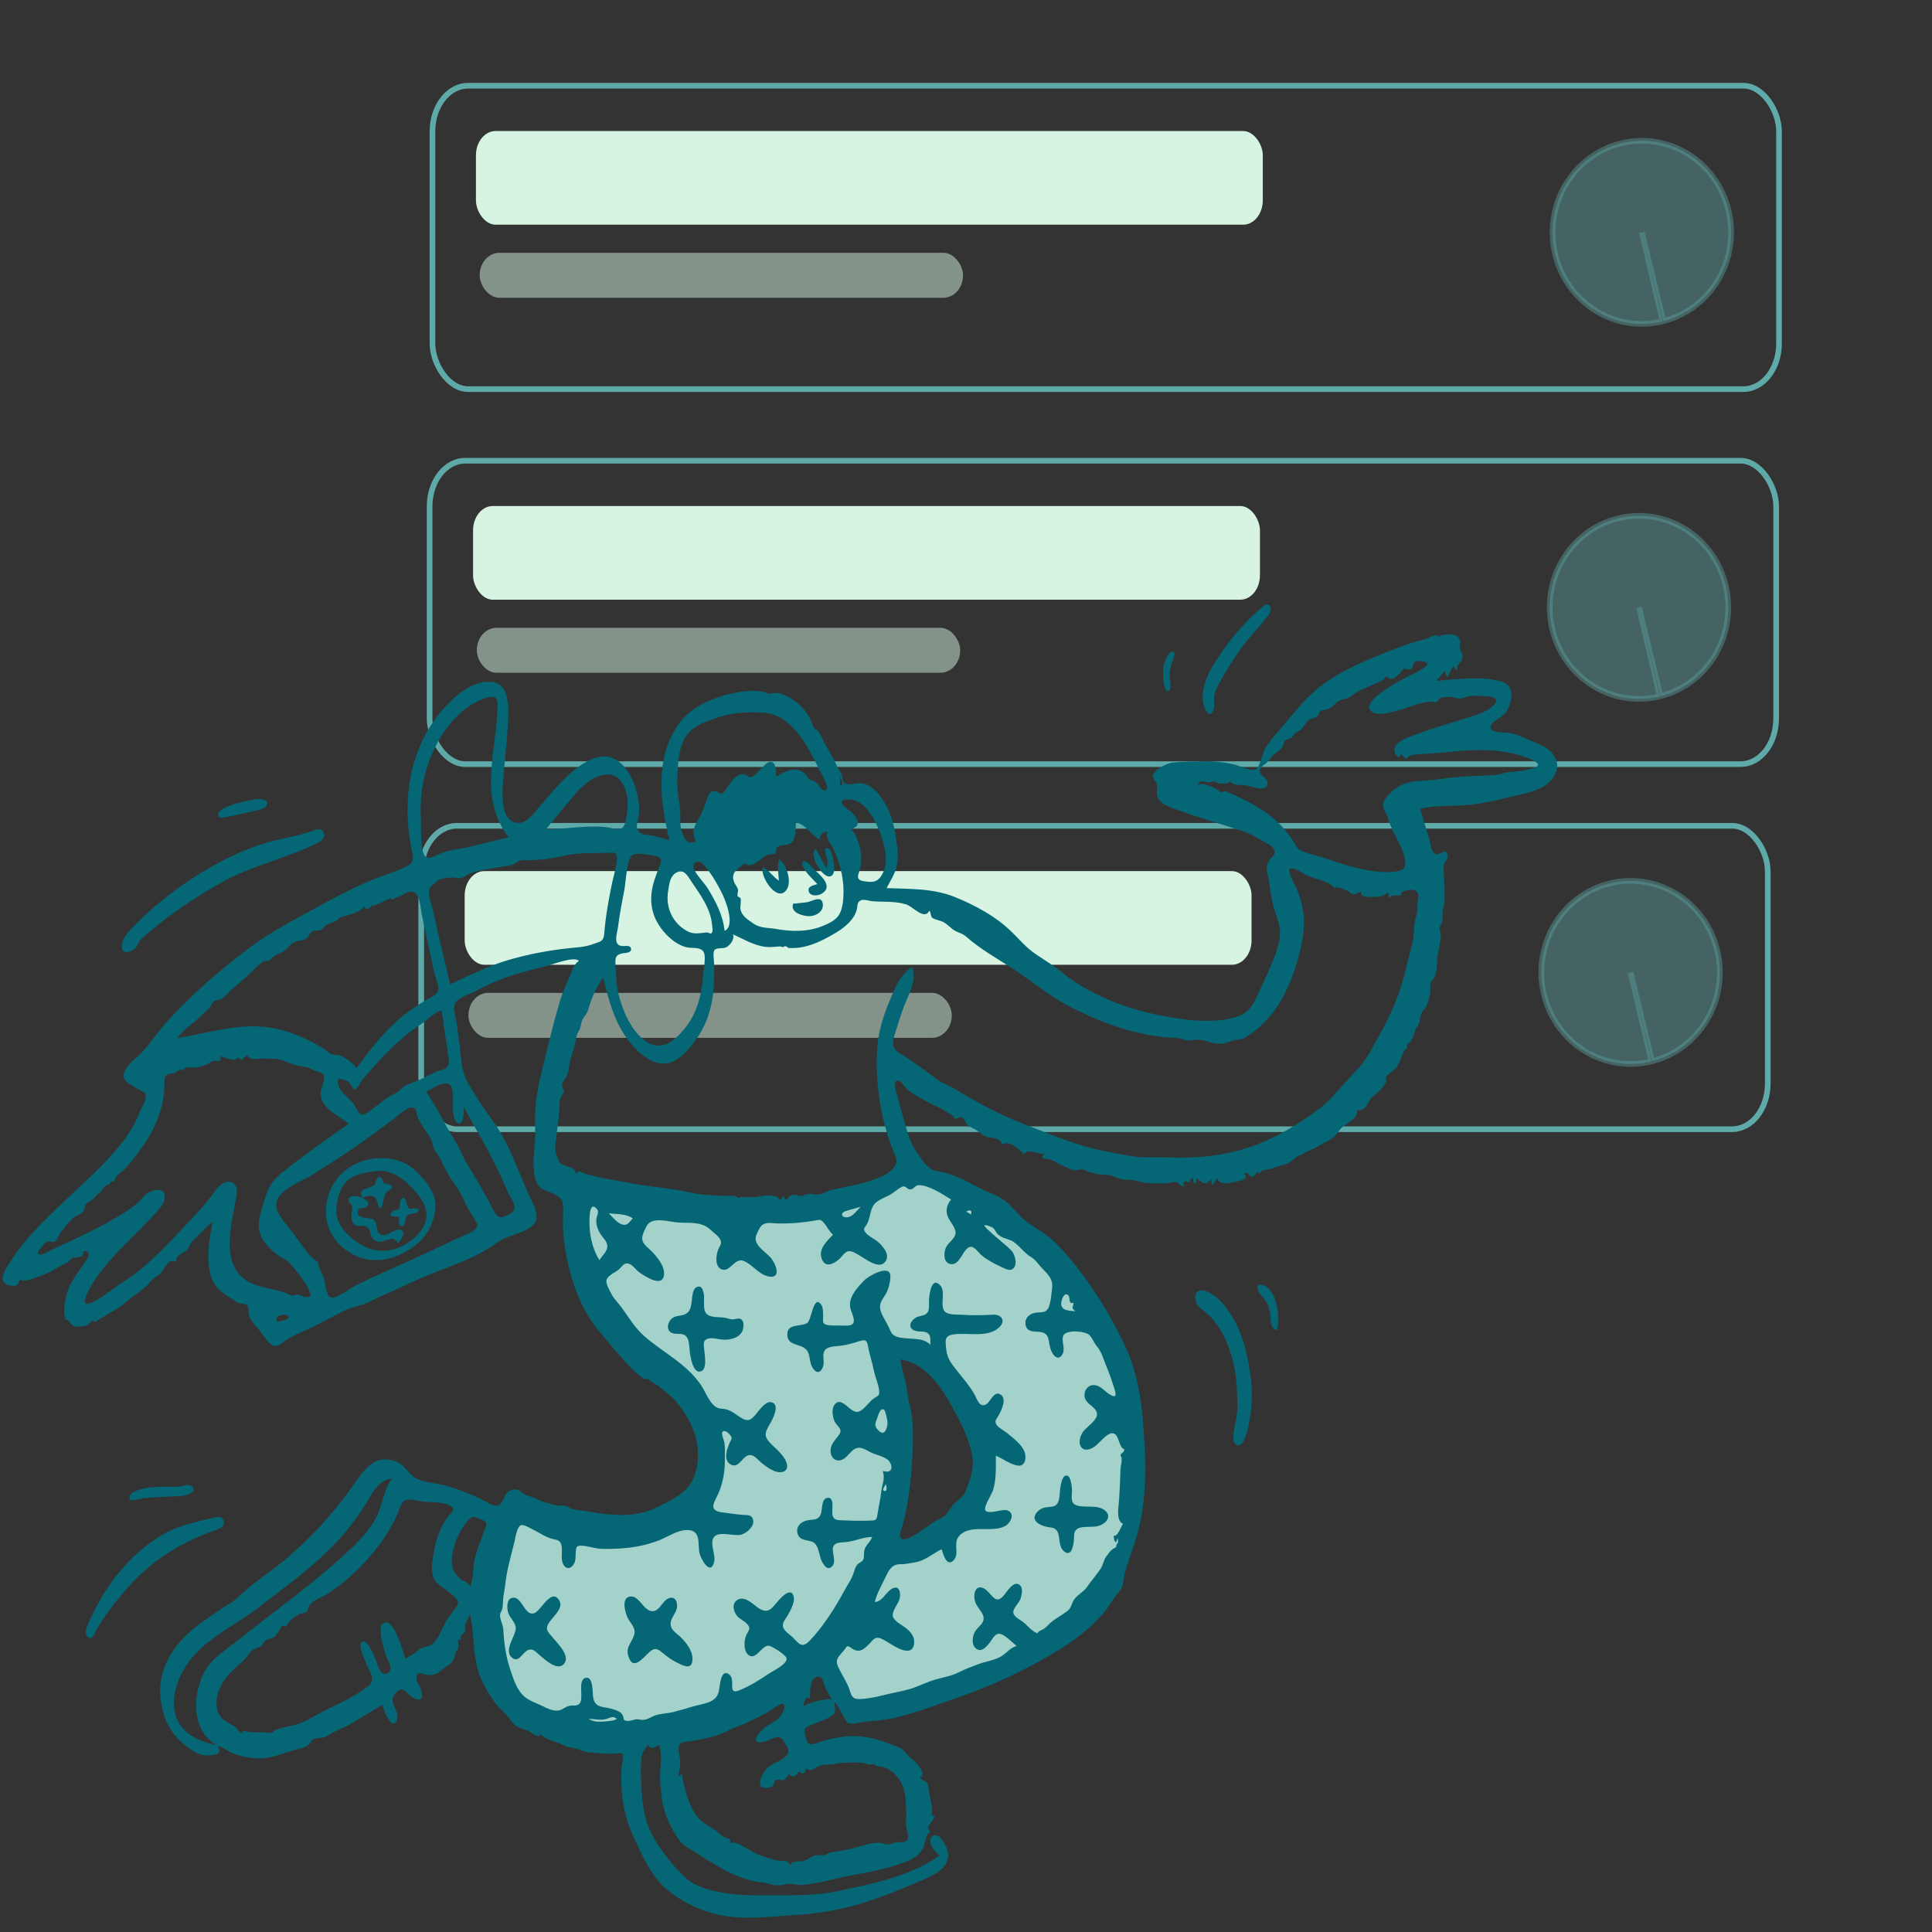 <?xml version="1.0" encoding="UTF-8" standalone="no"?>
<svg
   xmlns:osb="http://www.openswatchbook.org/uri/2009/osb"
   xmlns:dc="http://purl.org/dc/elements/1.1/"
   xmlns:cc="http://creativecommons.org/ns#"
   xmlns:rdf="http://www.w3.org/1999/02/22-rdf-syntax-ns#"
   xmlns:svg="http://www.w3.org/2000/svg"
   xmlns="http://www.w3.org/2000/svg"
   xmlns:xlink="http://www.w3.org/1999/xlink"
   xmlns:sodipodi="http://sodipodi.sourceforge.net/DTD/sodipodi-0.dtd"
   xmlns:inkscape="http://www.inkscape.org/namespaces/inkscape"
   sodipodi:docname="welcome-1svg.svg"
   inkscape:version="1.0 (4035a4f, 2020-05-01)"
   id="svg8"
   version="1.1"
   viewBox="0 0 270.933 270.933"
   height="1024"
   width="1024">
  <rect x="0" y="0" width="270.933" height="270.933" fill="#333333" stroke="none"/>
  <defs
     id="defs2">
    <linearGradient
       osb:paint="solid"
       id="linearGradient837">
      <stop
         id="stop835"
         offset="0"
         style="stop-color:#5eaaa8;stop-opacity:1;" />
    </linearGradient>
    <linearGradient
       y2="72.949"
       x2="170.089"
       y1="72.949"
       x1="22.679"
       gradientTransform="matrix(1.255,0,0,0.569,-17.221,-7.206)"
       gradientUnits="userSpaceOnUse"
       id="linearGradient841"
       xlink:href="#linearGradient837"
       inkscape:collect="always" />
    <linearGradient
       y2="72.949"
       x2="170.089"
       y1="72.949"
       x1="22.679"
       gradientTransform="matrix(1.255,0,0,0.569,-17.221,-7.206)"
       gradientUnits="userSpaceOnUse"
       id="linearGradient903"
       xlink:href="#linearGradient837"
       inkscape:collect="always" />
    <linearGradient
       y2="72.949"
       x2="170.089"
       y1="72.949"
       x1="22.679"
       gradientTransform="matrix(1.255,0,0,0.569,-17.221,-7.206)"
       gradientUnits="userSpaceOnUse"
       id="linearGradient922"
       xlink:href="#linearGradient837"
       inkscape:collect="always" />
  </defs>
  <sodipodi:namedview
     inkscape:pagecheckerboard="false"
     units="px"
     inkscape:window-maximized="0"
     inkscape:window-y="0"
     inkscape:window-x="0"
     inkscape:window-height="900"
     inkscape:window-width="1440"
     showgrid="true"
     inkscape:document-rotation="0"
     inkscape:current-layer="layer1"
     inkscape:document-units="px"
     inkscape:cy="543.127"
     inkscape:cx="331.16829"
     inkscape:zoom="0.4873814"
     inkscape:pageshadow="2"
     inkscape:pageopacity="0.0"
     borderopacity="1.0"
     bordercolor="#666666"
     pagecolor="#ffffff"
     id="base">
    <inkscape:grid
       id="grid1629"
       type="xygrid" />
  </sodipodi:namedview>
  <g
     id="layer1"
     inkscape:groupmode="layer"
     inkscape:label="Layer 1">
    <g
       transform="translate(49.401,-0.543)"
       id="g868">
      <rect
         style="fill:none;fill-rule:evenodd;stroke:url(#linearGradient841);stroke-width:0.794;stroke-miterlimit:4;stroke-dasharray:none"
         id="rect833"
         width="188.832"
         height="42.547"
         x="11.246"
         y="12.564"
         rx="4.996"
         ry="6.4" />
      <path
         style="opacity:0.4;fill:#5eaaa8;fill-opacity:1;fill-rule:evenodd;stroke:#5eaaa8;stroke-width:0.794;stroke-miterlimit:4;stroke-dasharray:none"
         id="path843"
         sodipodi:type="arc"
         sodipodi:cx="180.84334"
         sodipodi:cy="33.125553"
         sodipodi:rx="12.521143"
         sodipodi:ry="12.838134"
         sodipodi:start="1.3345119"
         sodipodi:end="1.3284539"
         sodipodi:arc-type="slice"
         d="m 183.774,45.607 a 12.521,12.838 0 0 1 -15.1,-9.457 12.521,12.838 0 0 1 9.201,-15.496 12.521,12.838 0 0 1 15.128,9.41 12.521,12.838 0 0 1 -9.155,15.525 l -3.005,-12.463 z" />
      <rect
         style="fill:#d7f4e3;fill-rule:evenodd;stroke-width:0.265"
         id="rect845"
         width="110.347"
         height="13.137"
         x="17.34"
         y="18.917"
         rx="2.759"
         ry="3.416" />
      <rect
         ry="3.153"
         rx="2.759"
         y="35.994"
         x="17.866"
         height="6.306"
         width="67.785"
         id="rect845-5"
         style="opacity:0.5;fill:#d7f4e3;fill-rule:evenodd;stroke-width:0.265" />
    </g>
    <g
       transform="translate(49,52.046)"
       id="g868-9">
      <rect
         ry="6.4"
         rx="4.996"
         y="12.564"
         x="11.246"
         height="42.547"
         width="188.832"
         id="rect833-8"
         style="fill:none;fill-rule:evenodd;stroke:url(#linearGradient903);stroke-width:0.794;stroke-miterlimit:4;stroke-dasharray:none" />
      <path
         d="m 183.774,45.607 a 12.521,12.838 0 0 1 -15.1,-9.457 12.521,12.838 0 0 1 9.201,-15.496 12.521,12.838 0 0 1 15.128,9.41 12.521,12.838 0 0 1 -9.155,15.525 l -3.005,-12.463 z"
         sodipodi:arc-type="slice"
         sodipodi:end="1.3284539"
         sodipodi:start="1.3345119"
         sodipodi:ry="12.838134"
         sodipodi:rx="12.521143"
         sodipodi:cy="33.125553"
         sodipodi:cx="180.84334"
         sodipodi:type="arc"
         id="path843-6"
         style="opacity:0.4;fill:#5eaaa8;fill-opacity:1;fill-rule:evenodd;stroke:#5eaaa8;stroke-width:0.794;stroke-miterlimit:4;stroke-dasharray:none" />
      <rect
         ry="3.416"
         rx="2.759"
         y="18.917"
         x="17.34"
         height="13.137"
         width="110.347"
         id="rect845-57"
         style="fill:#d7f4e3;fill-rule:evenodd;stroke-width:0.265" />
      <rect
         style="opacity:0.5;fill:#d7f4e3;fill-rule:evenodd;stroke-width:0.265"
         id="rect845-5-6"
         width="67.785"
         height="6.306"
         x="17.866"
         y="35.994"
         rx="2.759"
         ry="3.153" />
    </g>
    <g
       transform="translate(47.823,103.241)"
       id="g868-7">
      <rect
         ry="6.4"
         rx="4.996"
         y="12.564"
         x="11.246"
         height="42.547"
         width="188.832"
         id="rect833-0"
         style="fill:none;fill-rule:evenodd;stroke:url(#linearGradient922);stroke-width:0.794;stroke-miterlimit:4;stroke-dasharray:none" />
      <path
         d="m 183.774,45.607 a 12.521,12.838 0 0 1 -15.1,-9.457 12.521,12.838 0 0 1 9.201,-15.496 12.521,12.838 0 0 1 15.128,9.41 12.521,12.838 0 0 1 -9.155,15.525 l -3.005,-12.463 z"
         sodipodi:arc-type="slice"
         sodipodi:end="1.3284539"
         sodipodi:start="1.3345119"
         sodipodi:ry="12.838134"
         sodipodi:rx="12.521143"
         sodipodi:cy="33.125553"
         sodipodi:cx="180.84334"
         sodipodi:type="arc"
         id="path843-3"
         style="opacity:0.4;fill:#5eaaa8;fill-opacity:1;fill-rule:evenodd;stroke:#5eaaa8;stroke-width:0.794;stroke-miterlimit:4;stroke-dasharray:none" />
      <rect
         ry="3.416"
         rx="2.759"
         y="18.917"
         x="17.34"
         height="13.137"
         width="110.347"
         id="rect845-9"
         style="fill:#d7f4e3;fill-rule:evenodd;stroke-width:0.265" />
      <rect
         style="opacity:0.5;fill:#d7f4e3;fill-rule:evenodd;stroke-width:0.265"
         id="rect845-5-9"
         width="67.785"
         height="6.306"
         x="17.866"
         y="35.994"
         rx="2.759"
         ry="3.153" />
    </g>
  </g>
  <g
     inkscape:label="human"
     id="layer2"
     inkscape:groupmode="layer">
    <g
       transform="matrix(0.265,0,0,0.265,-26.379,74.949)"
       id="react-group-174"
       stroke="none"
       stroke-width="1"
       fill="#FFFFFF00"
       fill-rule="evenodd">
      <g
         id="react-group-175">
        <rect
           style="opacity:0"
           x="0"
           y="0"
           width="1024"
           height="768"
           id="rect942" />
        <rect
           style="opacity:0"
           id="react-rect-177"
           x="0"
           y="0"
           width="1024"
           height="768" />
        <path
           d="m 621.816,498.242 c -1.607,23.573 -33.594,35.829 -52.996,40.859 3.889,-23.126 8.911,-47.099 5.787,-70.551 -1.029,-7.725 -2.379,-15.409 -3.828,-23.065 -0.536,-2.831 -1.089,-5.659 -1.662,-8.483 -0.139,-0.687 -1.264,-3.693 -0.905,-4.377 0.641,-1.225 6.067,-1.033 7.451,-0.98 3.563,0.137 7.06,1.037 10.32,2.462 6.852,2.992 12.625,8.143 17.382,13.828 11.218,13.407 19.665,32.532 18.453,50.307 M 584.783,338 c -18.569,10.996 -40.937,16.897 -62.117,19.773 -32.265,4.382 -65.209,-0.663 -96.753,-7.652 -7.745,-1.716 -15.474,-3.566 -23.105,-5.737 -0.344,22.354 5.945,43.614 18.228,62.257 10.155,15.414 23.408,28.296 34.992,42.573 10.784,13.292 19.481,28.284 19.913,45.827 0.18,7.321 -0.422,14.02 -6.552,18.764 -6.16,4.768 -14.48,6.536 -22.017,7.623 -18.875,2.72 -38.643,1.25 -57.399,-1.744 -3.642,-0.582 -7.276,-1.244 -10.871,-2.071 -4.081,-0.94 -5.51,-2.047 -8.919,1.017 -7.355,6.61 -10.728,16.524 -12.394,26.008 -3.122,17.762 -2.063,38.482 2.437,56.007 4.335,16.881 24.798,26.236 39.957,30.317 45.723,12.306 96.171,-4.689 131.256,-34.941 0.764,-0.66 1.523,-1.328 2.264,-2.016 2.493,5.189 5.213,10.287 8.188,15.215 2.069,3.429 4.246,6.875 6.856,9.927 0.942,1.102 2.048,2.59 3.336,3.312 2.398,1.343 4.836,0.356 7.55,-0.116 20.025,-3.477 40.003,-8.05 59.044,-15.252 28.947,-10.948 54.908,-28.984 68.628,-57.474 6.931,-14.391 10.545,-30.159 12.293,-45.972 2.007,-18.157 2.441,-36.716 -2.668,-54.413 C 687.567,416.803 663.68,390.513 637.521,370.236 621.335,357.688 603.54,346.35 584.783,338"
           id="react-path-178"
           fill="#7fbbca"
           style="fill:#a3d2ca;fill-opacity:1" />
        <g
           id="react-group-176"
           transform="translate(101,37)"
           fill="#2d3d8b">
          <path
             d="m 810.98,86.252 c -4.232,1.682 -8.789,2.15 -13.291,2.479 -3.532,0.257 -6.304,1.674 -9.632,1.753 -9.267,0.221 -18.572,0.637 -27.794,2.022 -9.261,1.392 -17.792,-0.425 -25.105,6.533 -2.603,2.476 -5.866,5.323 -4.302,9.32 0.717,1.831 1.728,3.143 2.324,5.108 0.675,2.221 1.512,4.319 2.486,6.434 1.87,4.056 11.231,19.162 3.634,21.01 -8.236,2.003 -19.406,-0.338 -27.34,-2.629 -4.629,-1.337 -9.185,-2.904 -13.747,-4.448 -3.612,-1.222 -8.357,-1.915 -11.685,-3.83 -2.207,-1.27 -2.665,-3.438 -4.124,-5.498 -2.654,-3.747 -5.134,-6.939 -8.563,-10.057 -7.115,-6.466 -16.009,-10.857 -24.781,-14.717 -0.566,-0.25 -1.6,-0.834 -2.211,-0.891 -0.66,-0.062 -1.387,0.618 -1.813,0.536 -1.17,-0.228 -1.577,-0.963 -2.857,-1.69 -1.72,-0.976 -8.731,-4.225 -9.957,-1.671 1.147,-3.356 1.985,-2.387 5.09,-1.9 1.367,0.216 2.282,-0.411 3.511,-0.348 1.133,0.057 1.597,0.702 2.543,0.876 1.733,0.318 3.347,0.079 5.156,0.065 0.486,-1.073 1.176,-1.064 2.069,0.024 0.499,0.161 0.998,0.323 1.497,0.485 1.802,0.494 3.727,0.4 5.572,0.545 2.771,0.219 9.99,3.598 11.38,0.179 1.482,-3.651 -3.02,-4.561 -3.771,-7.109 -0.732,-2.5 2.698,-3.967 4.074,-5.476 1.568,-1.716 2.526,-3.223 4.366,-4.736 1.078,-0.888 2.491,-1.715 3.29,-2.898 0.735,-1.088 0.703,-2.847 1.657,-3.754 1.137,-1.081 1.312,-0.333 2.346,-0.855 2.027,-1.025 1.132,-0.974 2.331,-2.375 1.025,-1.199 1.782,-1.162 3.124,-2.081 1.964,-1.345 2.655,-3.972 4.563,-5.417 1.396,-1.058 3.62,-1.056 4.845,-2.155 0.722,-0.647 0.499,-1.696 1.123,-2.307 1.198,-1.174 2.018,-0.697 3.513,-1.084 2.522,-0.653 3.337,-2.046 5.193,-3.66 1.696,-1.473 2.772,-1.467 4.895,-2.078 2.899,-0.834 4.772,-3.019 7.389,-4.303 2.464,-1.208 5.008,-2.055 7.5,-3.341 1.8,-0.929 3.534,-1.506 5.176,-2.454 0.555,-0.32 0.603,-1.492 1.319,-1.651 0.822,-0.183 1.479,1.183 2.354,1.255 1.833,0.151 3.919,-1.882 5.122,-3.059 0.523,-0.511 1.23,-1.894 1.904,-2.18 1.408,-0.598 2.247,0.587 3.502,0.119 1.761,-0.656 1.061,-2.579 2.14,-3.638 0.943,-0.925 2.947,-0.862 4.623,-0.569 6.751,1.177 -3.756,5.946 -5.731,6.911 -3.323,1.625 -27.501,13.444 -21.844,19.338 2.992,3.118 10.299,0.773 13.552,-0.048 5.704,-1.441 11.649,-4.214 17.498,-4.851 0.723,-0.079 2.881,0.439 3.469,0.213 1.329,-0.509 0.998,-1.526 2.078,-2.061 1.627,-0.803 4.95,-0.764 6.601,-0.584 1.291,0.141 2.704,0.912 4.017,0.808 1.447,-0.115 2.844,-0.957 4.278,-1.228 2.455,-0.462 4.995,-0.236 7.475,-0.164 3.565,0.104 10.692,0.643 5.512,5.379 -4.192,3.833 -11.444,5.493 -16.733,7.165 -7.823,2.472 -15.508,4.722 -23.23,7.539 -5.262,1.919 -16.486,5.289 -10.222,12.48 0.618,-0.584 1.237,-1.167 1.853,-1.751 0.732,0.739 1.486,2.177 2.656,2.219 0.973,0.034 0.616,-1.012 1.536,-1.339 2.895,-1.026 6.86,-0.948 9.911,-1.141 7.643,-0.484 15.259,-1.497 22.912,-1.811 7.208,-0.296 14.492,0.089 21.558,1.6 1.818,0.389 18.765,4.84 12.212,7.445 z M 748.478,160.203 c 0.384,3.211 -1.04,5.807 -1.436,8.908 -0.478,3.749 -0.128,7.051 -1.191,10.778 -2.066,7.245 -3.535,14.657 -5.752,21.86 -3.915,12.718 -10.235,23.95 -16.735,35.489 -3.316,5.883 -8.309,10.741 -12.872,15.663 -4.675,5.043 -8.412,10.007 -14.002,14.148 -11.171,8.276 -23.225,15.637 -36.449,20.108 -13.843,4.681 -28.399,6.099 -42.939,5.503 -6.453,-0.264 -13.292,0.39 -19.642,-0.654 -6.752,-1.111 -14.069,-2.474 -20.705,-4.114 -12.182,-3.007 -23.919,-8.113 -35.815,-12.672 -13.287,-5.093 -25.248,-11.594 -37.364,-18.938 -3.205,-1.943 -6.593,-2.851 -9.599,-5.202 -2.534,-1.981 -5.028,-3.876 -7.692,-5.686 -3.059,-2.076 -5.987,-4.347 -9.112,-6.319 -1.868,-1.18 -4.494,-2.334 -5.475,-4.469 -1.348,-2.937 0.277,-6.625 1.117,-9.474 1.095,-3.708 2.258,-7.37 3.574,-11.005 2.226,-6.154 7.893,-15.648 4.777,-22.155 -6.571,4.072 -9.469,12.074 -12.278,18.878 -3.355,8.127 -5.698,16.236 -6.203,25.05 -1.017,17.733 1.95,36.396 8.384,52.93 0.956,2.455 2.635,5.118 1.401,7.745 -1.295,2.756 -4.809,5.085 -7.51,6.276 -8.545,3.77 -17.124,4.868 -26.048,6.952 -2.43,0.568 -5.09,2.272 -7.37,2.487 -1.539,0.145 -2.811,-0.36 -4.574,-0.348 -1.77,0.013 -3.154,1.004 -4.739,1.11 -1.383,0.093 -2.61,-0.715 -3.928,-0.639 -2.951,0.171 -3.495,5.229 -4.957,0.777 -0.265,0.183 -1.73,1.843 -1.914,1.843 -0.417,0.002 -1.153,-1.237 -1.551,-1.457 -0.776,-0.43 -1.797,-0.454 -2.665,-0.567 -1.913,-0.248 -3.976,-0.274 -5.861,0.165 -3.494,0.814 -7.008,0.471 -9.996,0.413 -0.679,-0.014 -1.161,0.534 -2.006,0.501 -0.385,-0.015 -0.939,-0.696 -1.347,-0.801 -2.362,-0.609 -4.814,-0.154 -7.22,-0.287 -5.652,-0.312 -11.111,-0.462 -16.63,-1.712 -11.312,-2.561 -22.845,-3.075 -34.201,-5.416 -5.786,-1.193 -11.439,-1.845 -17.135,-3.417 -2.002,-0.553 -4.054,-0.814 -5.828,-1.569 -1.694,-0.721 -1.028,-1.681 -3.657,0.248 -1.182,-2.895 -1.321,-2.6 -4.172,-3.558 -1.103,-0.371 -3.637,-1.291 -4.458,-2.02 -0.082,-0.072 -1.837,-4.48 -1.988,-5.021 -0.731,-2.632 -0.121,-5.641 0.184,-8.291 0.688,-5.972 1.685,-11.897 1.744,-17.917 0.025,-2.656 0.504,-2.732 1.331,-4.733 0.254,-0.62 1.006,-0.571 1.068,-1.516 0.084,-1.258 -1.203,-2.134 -1.065,-3.605 0.186,-1.977 2.171,-3.981 2.868,-5.824 0.837,-2.22 0.827,-4.566 1.327,-6.863 0.668,-3.055 1.96,-5.924 2.612,-8.992 0.554,-2.599 0.607,-4.667 1.991,-6.896 1.384,-2.226 0.977,-4.044 2.08,-6.261 1.012,-2.033 2.292,-2.763 2.985,-5.218 1.678,-5.939 4.228,-11.819 7.84,-16.854 3.177,12.625 6.557,25.669 15.403,35.648 3.643,4.109 8.348,8.255 13.842,9.506 6.212,1.415 11.18,-2.249 15.225,-6.589 9.638,-10.343 13.63,-21.888 14.212,-35.912 0.145,-3.485 0.124,-6.977 0.077,-10.465 -0.022,-1.552 -0.818,-5.536 0.246,-6.841 1.166,-1.431 4.493,-0.537 6.225,-1.481 2.129,-1.161 4.47,-4.269 3.519,-6.831 5.676,2.57 11.103,5.953 17.415,6.669 2.499,0.284 5.16,-0.148 7.395,-0.267 -0.067,0.004 1.73,0.37 1.838,0.394 0.443,-0.511 0.923,-0.636 1.439,-0.373 0.459,0.048 0.793,0.295 1.003,0.74 8.997,0.898 18.056,-3.547 25.757,-8.256 4.5,-2.752 9.441,-6.825 10.704,-12.182 0.451,-1.911 0.061,-3.712 2.037,-4.687 1.605,-0.793 4.704,0.351 6.398,0.475 5.959,0.437 11.832,-0.129 17.65,1.647 3.55,1.083 9.747,8.679 12.224,3.336 1.074,1.008 0.491,2.803 1.634,3.784 0.997,0.855 4.348,1.457 5.726,2.189 2.135,1.132 3.387,2.639 5.256,4 2.296,1.673 4.7,1.802 6.923,3.764 7.699,6.798 16.717,11.722 25.313,17.36 10.199,6.688 19.225,14.572 30.169,20.027 11.193,5.578 22.024,10.238 34.255,13.14 5.548,1.316 11.238,2.415 16.934,2.822 2.686,0.19 5.249,0.094 7.841,0.9 1.574,0.49 2.082,0.734 3.629,0.78 0.901,0.026 2.205,-0.494 3.315,-0.474 2.279,0.042 3.443,-0.053 5.5,0.702 2.327,0.852 4.262,1.365 6.912,1.439 3.048,0.085 4.843,-1.085 7.613,-1.807 2.232,-0.582 4.242,-0.305 6.239,-1.513 8.877,-5.37 16.011,-13.571 20.666,-22.882 5.345,-10.685 9.463,-23.71 10.301,-35.685 0.48,-6.854 -1.032,-13.538 -3.65,-19.831 -0.739,-1.775 -5.171,-9.336 -3.805,-10.71 1.549,-1.56 6.617,2.016 8.046,2.793 4.533,2.463 12.721,3.253 15.899,7.397 0.809,-1.553 5.309,0.749 6.753,1.397 1.194,0.536 1.533,1.505 3.035,1.621 1.416,0.109 2.877,-1.02 4.178,-1.38 -0.951,2.653 2.246,2.777 4.437,2.918 1.577,0.102 3.273,-0.147 4.678,-0.247 2.689,-0.191 2.732,-0.795 5.189,-2.173 -0.096,1.009 0.014,1.995 0.327,2.958 1.578,-2.286 4.59,-0.698 6.723,-1.703 -1.541,-2.339 5.04,-2.979 6.573,-2.488 3.858,1.239 1.242,6.161 1.584,9.005 z m -302.111,160.767 c 2.545,-0.759 5.107,-1.453 7.661,-2.179 -1.934,1.775 -3.943,4.979 -6.705,5.478 -3.332,0.601 -4.644,-2.2 -0.955,-3.299 z m -125.685,1.271 c 4.286,0.513 8.953,0.121 12.71,2.651 -1.831,2.106 -3.019,4.311 -6.074,3.104 -2.566,-1.015 -4.678,-3.907 -6.636,-5.755 z m 143.19,115.329 c -2.814,-2.524 -2.444,-3.653 -1.122,-6.921 0.569,-1.405 1.469,-5.774 3.603,-4.493 0.758,0.453 1.676,5.213 1.812,6.179 0.302,2.156 -1.031,8.161 -4.293,5.235 z m 15.872,-14.657 c -0.994,-3.654 -0.96,-7.632 -1.937,-11.375 -1.031,-3.953 -2.3,-7.919 -2.665,-12.004 14.87,2.627 23.316,17.385 29.757,29.701 3.422,6.543 6.778,13.781 8.069,21.097 1.259,7.129 -0.926,12.542 -3.465,18.896 -1.294,3.243 -3.433,4.368 -5.93,6.512 -2.213,1.899 -3.042,5.103 -5.347,6.809 -1.703,1.26 -3.918,1.915 -5.699,3.188 -1.76,1.257 -3.52,2.503 -5.336,3.677 -2.077,1.342 -8.299,6.233 -11.102,5.19 -2.099,-0.782 -1.163,-3.349 -0.635,-4.959 1.113,-3.394 1.895,-6.662 2.582,-10.2 1.835,-9.44 2.829,-18.821 3.305,-28.424 0.464,-9.376 0.897,-18.955 -1.597,-28.108 z m -12.436,42.58 c 0.223,0.464 1.152,4.427 -0.921,3.613 -1.44,-0.567 0.71,-2.885 0.921,-3.613 z m 8.761,-157.352 c 1.756,-0.725 2.457,1.42 4.001,1.484 2.048,0.084 2.478,-2.193 4.627,-2.26 5.255,-0.165 12.869,4.913 17.142,7.563 -2.092,2.645 -2.955,5.35 -1.915,8.607 0.917,2.869 4.418,6.076 4.29,9.117 -0.131,3.048 -3.92,5.011 -5.102,7.723 -1.086,2.492 -1.5,7.473 1.852,8.571 5.766,1.889 7.085,-8.911 11.454,-8.994 1.868,-0.035 4.295,3.477 5.639,4.571 3.009,2.449 6.402,4.238 9.9,5.864 2.362,1.097 5.651,3.259 7.402,0.31 1.403,-2.363 0.257,-6.106 -1.107,-8.139 -1.565,-2.332 -15.588,-13.006 -14.703,-13.946 0.472,-0.501 3.964,0.881 4.459,1.301 1.117,0.947 1.528,2.487 2.649,3.495 1.71,1.539 3.92,2.148 6.035,2.86 4.414,1.483 7.208,6.701 11.486,9.131 2.468,1.402 3.975,4.092 6.062,6.176 2.732,2.728 5.517,5.587 5.106,9.604 -0.285,2.783 -0.699,9.268 -2.273,11.616 -1.709,2.55 -4.552,1.572 -7.149,2.174 -2.921,0.677 -5.258,2.957 -4.676,6.212 0.604,3.385 3.311,3.627 6.139,3.712 7.976,0.241 5.038,5.306 7.82,10.869 1.511,3.021 4.032,4.207 5.766,0.671 1.396,-2.845 -1.098,-7.33 0.417,-9.759 1.846,-2.96 11.728,-2.155 13.788,0.144 1.562,1.744 2.39,4.142 3.948,5.966 2.365,2.769 3.336,6.651 4.755,10.046 1.507,3.606 2.82,7.262 3.974,10.997 0.81,2.624 2.56,6.778 -1.63,4.538 -2.926,-1.565 -5.113,-5.095 -8.82,-5.206 -3.669,-0.111 -5.758,3.699 -4.686,7.012 1.036,3.206 5.765,4.619 6.312,7.869 0.601,3.557 -5.489,7.184 -7.338,9.799 -4.259,6.02 -0.697,12.799 6.282,7.688 2.474,-1.812 5.066,-5.465 7.856,-6.61 4.416,-1.812 4.389,4.9 6.504,7.369 1.139,1.328 1.55,-0.022 0.876,1.964 -0.249,0.732 -1.509,0.961 -1.651,1.871 -0.102,0.666 0.495,1.02 0.516,1.536 0.07,1.75 0.073,2.007 -0.321,3.91 -0.435,2.108 -0.277,4.728 -0.407,6.872 -0.301,4.897 -0.366,9.573 -0.88,14.469 -0.285,2.724 -0.884,8.274 2.332,9.602 -1.144,1.794 -2.669,6.785 -4.919,6.409 0.183,1.181 0.081,2.69 1.228,3.463 0.274,-0.721 0.549,-1.441 0.822,-2.161 0.63,1.647 0.076,1.836 0.039,2.958 0.046,-1.388 -1.267,1.935 -0.557,1.524 -0.604,0.505 -1.4,0.793 -2.308,1.447 -1.268,0.912 -1.936,2.172 -2.92,3.406 -1.781,2.23 -1.678,4.483 -3.237,6.809 -2.212,3.299 -5.05,6.556 -7.38,9.853 -1.897,2.684 -5.512,4.231 -7.032,7.116 -0.967,1.835 -1.352,3.968 -3.001,5.259 -2.362,1.848 -5.52,3.589 -8.086,5.498 -1.613,1.2 -2.841,2.864 -4.451,4.028 -0.816,0.59 -3.27,1.188 -3.274,2.389 -3.089,-0.865 -5.277,-4.021 -7.706,-5.941 -1.623,-1.284 -5.489,-2.951 -5.256,-5.523 0.192,-2.104 3.183,-4.716 3.872,-6.922 0.585,-1.87 1.399,-5.357 -0.217,-6.955 -3.393,-3.35 -7.239,3.841 -9.059,5.755 -3.756,3.949 -5.353,-0.033 -8.441,-2.9 -4.933,-4.58 -8.034,0.171 -6.298,5.873 0.88,2.887 4.229,5.461 4.445,8.408 0.239,3.24 -3.27,4.867 -4.659,7.456 -1.312,2.441 -1.918,6.728 0.548,8.748 2.719,2.229 5.083,-0.408 6.861,-2.464 1.381,-1.598 2.915,-5.113 5.159,-5.312 2.809,-0.249 7.418,4.854 9.555,6.429 -3.248,0.94 -5.202,3.66 -7.948,5.402 -3.544,2.249 -8.49,2.781 -12.455,4.324 -3.736,1.454 -7.096,2.638 -10.654,4.443 -4.221,2.14 -9.384,2.675 -13.854,4.233 -3.99,1.392 -7.775,3.344 -11.852,4.493 -4.594,1.296 -9.362,2.074 -13.995,3.245 -3.96,1 -8.607,1.962 -12.688,1.969 -4.129,0.007 -4.043,-2.55 -5.364,-5.956 -1.569,-4.046 -4.167,-7.598 -5.824,-11.546 -1.576,-3.755 0.805,-5.181 3.088,-8.054 2.151,-2.708 1.582,-3.132 4.356,-1.23 3.652,2.502 6.064,0.81 8.905,-2.068 2.528,-2.558 3.456,-4.685 7.093,-2.902 3.64,1.782 7.107,4.682 11.017,5.844 3.081,0.916 5.376,0.25 5.892,-3.12 0.557,-3.64 -1.519,-6.225 -4.136,-8.388 -1.992,-1.644 -6.343,-3.596 -7.071,-6.265 -0.767,-2.812 3.273,-6.914 3.705,-10.059 0.544,-3.969 -1.165,-6.887 -4.931,-4.14 -2.732,1.993 -4.55,6.316 -8.343,6.584 1.053,-4.419 3.338,-8.346 5.298,-12.396 1.642,-3.389 3.051,-7.238 7.461,-7.616 1.431,-0.122 2.36,0.027 3.724,-0.219 1.802,-0.325 4.245,-0.582 6.171,-1.068 4.531,-1.145 8.531,-4.643 12.703,-6.649 0.957,2.574 2.649,9.905 6.544,5.625 2.881,-3.166 -0.311,-8.615 2.343,-12.137 5.475,-7.267 17.4,-1.931 24.592,-5.678 3.131,-1.631 5.68,-6.833 1.265,-8.401 -2.579,-0.917 -10.029,2.466 -11.581,-0.027 -1.106,-1.779 3.53,-8.728 4.091,-10.637 1.744,-5.944 1.46,-12.115 1.46,-18.238 3.5,1.433 7.929,4.784 11.701,5.243 3.878,0.471 4.56,-4.083 3.544,-7.074 -1.401,-4.121 -6.068,-7.498 -9.267,-10.153 -1.411,-1.17 -5.103,-3.054 -5.876,-4.833 -0.799,-1.837 0.345,-2.726 1.241,-4.323 1.4,-2.495 4.791,-8.943 1.101,-11.281 -3.395,-2.151 -5.3,3.877 -7.463,5.166 -3.67,2.188 -4.928,-2.824 -6.388,-5.376 -2.648,-4.63 -6.32,-8.764 -9.614,-12.931 -3,-3.793 -4.848,-6.359 -5.287,-11.193 -0.331,-3.661 -1.08,-6.494 3.236,-7.327 7.652,-1.474 18.856,2.159 25.071,-4.068 3.26,-3.265 0.932,-6.64 -3.185,-6.473 -5.407,0.221 -10.548,0.488 -15.99,0.049 -2.893,-0.233 -8.941,0.47 -10.401,-2.512 -1.88,-3.84 1.307,-10.009 -2.154,-13.373 -4.419,-4.298 -5.502,5.414 -5.649,8.095 -0.108,1.954 0.393,4.928 -0.822,6.618 -1.134,1.576 -3.208,1.553 -4.885,2.123 -4.224,1.435 -6.407,6.627 -0.802,7.725 1.885,0.37 4.514,-0.168 6.081,1.23 1.641,1.462 1.014,4.063 1.168,6.035 -3.926,-4.551 -12.086,-2.534 -17.403,-4.224 -2.799,-0.89 -3.273,-2.076 -4.451,-4.788 -1.425,-3.282 -4.674,-7.432 -4.799,-11.061 -0.105,-3.081 2.461,-5.399 3.658,-8.056 1.028,-2.278 1.957,-5.988 1.805,-8.545 -0.367,-6.168 -11.492,0.129 -13.785,2.489 -4.159,4.283 -9.287,9.823 -7.032,15.889 2.011,5.414 3.078,8.483 -3.9,8.058 -2.554,-0.156 -7.919,0.35 -9.9,-0.729 -1.471,-0.801 -0.918,-2.236 -0.967,-4.317 -0.041,-1.802 0.095,-4.532 -1.061,-6.107 -4.07,-5.539 -5.022,8.243 -7.307,9.737 -3.57,2.335 -11.129,-0.112 -10.546,6.817 0.511,6.063 8.704,3.587 10.971,8.803 1.091,2.513 0.859,5.438 2.234,7.863 1.959,3.456 4.37,3.272 5.67,-0.331 0.912,-2.531 -0.304,-5.132 0.397,-7.52 1.013,-3.453 5.837,-3.133 8.805,-3.523 3.607,-0.474 6.752,-1.383 10.182,-2.492 4.234,-1.37 4.004,0.879 4.693,4.135 0.799,3.777 2.022,7.419 2.771,11.254 0.698,3.573 2.551,7.421 2.854,10.997 0.23,2.734 -0.696,2.484 -2.96,4.062 -2.474,1.724 -5.198,6.206 -8.069,6.943 -4.319,1.109 -8.672,-8.766 -12.601,-3.713 -1.688,2.169 -1.035,6.787 0.166,9.029 1.584,2.961 4.499,3.715 2.057,7.106 -1.836,2.548 -4.143,4.522 -4.315,7.951 -0.161,3.183 2.003,6.194 5.387,5.26 2.733,-0.754 4.349,-3.555 6.42,-5.256 3.574,-2.935 6.508,-0.216 10.166,1.445 2.879,1.308 8.171,2.162 9.615,5.237 1.833,3.903 -0.517,5.412 -3.924,4.302 1.327,4.364 -0.419,6.899 -0.898,11.409 -0.388,3.651 -1.228,6.99 -1.762,10.521 -0.711,4.713 -0.786,4.201 -5.635,4.362 -4.12,0.136 -8.126,0.025 -12.241,-0.155 -3.625,-0.16 -6.091,0.169 -6.254,-4.207 -0.072,-1.931 1.145,-8.478 -2.66,-7.692 -3.351,0.692 -2.386,6.674 -3.507,8.922 -1.622,3.254 -4.364,2.259 -7.415,3.063 -3.105,0.818 -5.613,3.11 -4.813,6.651 0.856,3.782 4.321,3.518 7.333,4.393 4.638,1.346 3.621,8.171 6.328,11.877 1.105,1.512 2.268,3.04 4.123,1.799 3.402,-2.277 0.19,-7.839 1.089,-10.63 0.945,-2.935 4.132,-2.334 7.144,-2.715 4.446,-0.561 9.101,-2.706 13.53,-2.68 -0.848,2.557 -3.229,4.043 -4.085,6.735 -0.459,1.443 -0.031,4.138 -0.668,5.331 -0.685,1.282 -2.847,1.666 -3.74,3.449 -1.17,2.335 -1.531,4.836 -2.9,7.123 -3.236,5.408 -6.024,10.937 -9.463,16.29 -3.552,5.528 -7.38,10.789 -11.848,15.581 -4.335,4.65 -5.628,2.398 -9.354,-1.403 -1.516,-1.548 -4.736,-3.338 -5.158,-5.649 -0.416,-2.278 1.468,-4.136 2.499,-5.99 1.367,-2.457 3.836,-6.687 3.235,-9.636 -1.129,-5.538 -6.08,-0.439 -7.957,1.635 -3.278,3.621 -5.11,7.429 -10.063,4.569 -3.172,-1.831 -7.171,-6.845 -11.333,-4.991 -3.789,1.688 -2.728,6.564 -0.397,9.039 1.306,1.385 3.166,2.179 4.551,3.476 2.981,2.795 1.294,3.554 -0.068,6.686 -1.114,2.564 -1.275,7.603 0.779,9.739 4.041,4.201 7.165,-4.273 10.914,-4.445 1.778,-0.082 9.167,4.768 9.694,6.513 0.924,3.064 -7.048,6.721 -9.165,8.159 -4.927,3.344 -10.294,6.753 -15.836,8.97 -6.541,2.618 -1.666,-5.629 -5.241,-8.369 -4.65,-3.564 -5.01,6.2 -5.487,8.626 -1.268,6.452 -8.083,6.62 -13.581,8.22 -3.5,1.019 -7.003,2.101 -10.54,2.987 -3,0.752 -6.36,0.734 -9.269,1.665 -2.551,0.817 -4.297,2.474 -7.151,2.493 -0.927,0.006 -1.734,-0.308 -2.628,-0.329 -1.804,-0.044 -3.459,0.987 -5.183,0.88 -2.868,-0.179 -1.62,-1.083 -2.618,-3.084 -0.937,-1.878 -3.321,-2.569 -5.176,-3.155 -5.319,-1.681 -9.747,-0.208 -10.52,-6.971 -0.237,-2.076 0.076,-10.604 -3.874,-9.608 -4.615,1.162 -0.554,11.299 -3.419,13.838 -1.393,1.236 -3.498,0.619 -5.178,0.985 -2.758,0.599 -3.967,2.682 -6.986,2.542 -2.547,-0.117 -4.918,-1.248 -7.138,-2.371 -3.308,-1.675 -7.257,-2.784 -10.015,-5.339 -3.782,-3.503 -5.441,-8.958 -7.053,-13.693 -2.372,-6.976 -3.383,-13.927 -3.765,-21.242 -0.133,-2.55 -1.216,-4.348 -1.669,-6.688 -0.481,-2.489 0.941,-2.987 1.268,-5.345 0.318,-2.292 0.164,-4.74 0.646,-7.195 0.693,-3.531 0.935,-7.144 1.607,-10.685 1.112,-5.857 2.798,-11.674 4.182,-17.479 0.43,-1.803 1.209,-7.583 3.434,-8.138 1.641,-0.41 5.432,2.035 6.954,2.753 3.009,1.419 5.594,3.379 8.814,4.362 1.66,0.507 3.757,0.457 4.847,1.999 1.723,2.441 0.33,7.221 1.044,10.105 0.874,3.531 3.768,5.033 6.101,1.486 1.242,-1.89 0.912,-4.145 1.078,-6.235 0.238,-3.014 0.292,-3.743 3.553,-3.54 3.303,0.207 6.528,1.454 9.915,1.606 3.054,0.136 6.122,0.052 9.173,-0.115 7.409,-0.405 14.186,-1.611 21.134,-4.249 4.706,-1.787 10.165,-5.694 15.352,-5.556 7.322,0.194 5.34,6.973 6.342,12.044 0.61,3.086 5.772,12.561 7.755,4.872 0.98,-3.803 -2.287,-9.349 -0.351,-12.784 2.286,-4.059 10.689,-0.691 14.512,-1.631 3.094,-0.761 8.264,-5.148 6.08,-8.932 -1.035,-1.793 -3.045,-1.453 -4.838,-1.588 -3.397,-0.254 -6.771,-0.717 -10.139,-1.213 -1.916,-0.283 -4.845,-0.447 -5.611,-2.648 -0.65,-1.868 2.398,-6.712 3.06,-8.499 2.188,-5.917 2.977,-10.729 2.986,-17.181 0.003,-2.907 0.193,-5.975 -0.274,-8.851 -0.172,-1.054 -1.754,-4.494 -1.013,-5.502 0.996,-1.355 3.034,0.364 3.852,1.38 1.625,2.023 1.06,1.861 0.137,3.957 -1.36,3.084 -4.004,9.549 0.48,11.922 4.688,2.482 6.382,-5.905 10.824,-4.986 2.071,0.429 4.115,3.152 5.784,4.425 1.954,1.49 4.063,3.07 6.359,3.984 3.766,1.5 8,0.375 6.478,-4.362 -1.201,-3.736 -4.998,-6.862 -7.712,-9.51 -4.325,-4.22 -4.129,-5.992 -1.141,-10.963 1.25,-2.08 6.053,-10.912 0.486,-11.63 -2.945,-0.381 -6.131,4.396 -7.688,6.224 -2.671,3.137 -4.202,4.483 -8.176,1.965 -3.884,-2.462 -5.688,-4.52 -10.386,-4.746 -5.404,-0.261 -7.836,-8.383 -10.702,-12.555 -7.785,-11.33 -19.703,-16.934 -29.752,-25.615 -4.897,-4.231 -8.204,-9.766 -11.928,-14.974 -1.774,-2.481 -4.063,-4.541 -5.508,-7.244 -0.909,-1.7 -3.372,-5.797 -2.731,-7.803 0.798,-2.497 5.105,-4.038 6.896,-5.802 1.504,-1.48 2.306,-3.325 4.672,-2.759 2.105,0.503 4.002,3.353 5.723,4.605 1.689,1.229 3.594,2.369 5.468,3.288 3.388,1.662 7.479,2.55 7.677,-2.504 0.173,-4.373 -3.814,-9.056 -6.695,-12.005 -2.097,-2.147 -5.273,-4.014 -4.857,-7.423 0.205,-1.691 1.641,-4.7 2.479,-6.118 2.889,-4.881 11.709,-1.903 16.503,-1.59 5.775,0.378 12.141,-0.592 16.732,3.494 1.497,1.333 4.967,3.95 5.702,5.805 0.855,2.16 -0.542,3.13 -1.318,5.221 -1.004,2.7 -1.694,8.032 1.195,9.894 4.822,3.107 7.335,-6.11 12.349,-4.094 4.753,1.912 8.076,7.408 13.502,8.279 7.101,1.138 3.058,-7.664 0.6,-10.254 -3.187,-3.357 -9.367,-6.83 -7.344,-11.795 0.578,-1.419 1.899,-4.379 3.086,-5.26 2.326,-1.725 6.075,-0.778 8.738,-0.75 6.722,0.072 13.067,-0.481 19.653,-1.656 1.986,-0.355 2.437,-0.636 3.837,0.844 1.938,2.046 2.955,4.714 5.209,6.726 -3.256,3.51 -8.082,7.652 -5.818,13.054 1.948,4.648 6.217,2.368 9.106,-0.115 1.356,-1.166 2.758,-3.634 4.556,-4.102 2.334,-0.607 4.957,1.513 6.867,2.589 2.868,1.617 9.001,6.408 12.259,3.58 4.309,-3.742 -0.789,-9.372 -3.757,-11.683 -1.795,-1.397 -4.187,-2.395 -5.697,-4.12 -2.011,-2.296 -0.831,-2.633 0.387,-4.702 2.229,-3.785 1.412,-8.661 4.978,-11.619 1.977,-1.64 4.804,-2.671 7.062,-3.873 2.222,-1.184 4.607,-3.533 6.787,-4.435 z m 36.332,14.723 c -0.867,-0.531 -1.735,-1.063 -2.601,-1.594 1.982,-0.967 3.29,-0.851 2.601,1.594 z m 47.844,46.001 c 0.349,-1.767 1.712,-4.928 3.588,-3.275 1.208,1.062 -0.111,5.051 2.762,3.948 0.148,2.541 -1.745,2.326 1.047,4.586 -3.522,-0.408 -8.384,-0.248 -7.397,-5.259 z m -136.71,214.213 c 0.886,-2.38 0.879,-6.07 3.61,-3.895 0.143,-2.881 -0.54,-12.021 4.693,-11.65 2.133,0.151 2.11,2.033 2.674,3.663 0.982,2.843 2.643,5.434 4.041,8.083 -5.192,0.21 -10.387,1.398 -15.017,3.799 z m 1.699,32.848 c 2.967,2.241 4.455,-0.405 7.255,-1.371 2.585,-0.891 5.268,-0.357 8.132,-0.99 3.552,-0.784 7.735,-0.665 11.205,-0.696 0.855,-0.007 2.643,0.128 3.507,0.228 1.574,0.18 1.433,0.506 3.063,0.945 0.629,-0.145 1.265,-0.251 1.907,-0.316 0.786,-0.034 1.405,0.291 1.86,0.976 1.465,0.489 1.998,0.163 3.401,0.506 3.342,0.816 5.835,2.829 8.017,5.497 4.443,5.433 4.575,13.596 4.474,20.32 -0.029,1.915 -0.176,3.82 0.036,5.73 0.194,1.752 1.431,4.399 0.926,6.141 -0.767,2.636 -3.14,2.043 -5.904,2.161 -1.627,0.07 -3.251,1.119 -4.546,1.212 -1.252,0.091 -1.756,-0.372 -3.024,-0.656 -3.306,-0.74 -7.209,0.316 -10.471,1.216 -3.347,0.924 -6.282,1.835 -9.676,2.489 -2.209,0.425 -4.196,0.667 -6.424,0.946 -1.827,0.228 -2.616,1.19 -4.209,1.587 -1.537,0.381 -3.036,-0.19 -4.587,0.11 -2.114,0.409 -3.587,1.96 -5.514,2.733 -2.655,1.064 -6.899,-0.527 -8.075,2.756 -0.461,-3.166 -3.498,-2.306 -5.758,-2.586 -3.726,-0.461 -7.396,-2.133 -10.979,-3.199 -2.938,-0.873 -13.096,-8.925 -15.041,-5.658 0.003,-0.33 0.356,-2.201 0.049,-2.417 -1.084,-0.763 -1.075,-0.344 -2.242,-0.821 -1.785,-0.73 -2.538,-1.389 -3.814,-2.619 -2.58,-2.487 -6.053,-3.788 -8.771,-6.045 -6.83,-5.668 -9.168,-17.345 -10.834,-25.474 -2.179,3.863 -1.377,-1.094 -1,-2.751 0.892,-3.909 -0.255,-5.836 -0.514,-9.612 -0.239,-3.473 1.345,-4.161 4.48,-4.523 3.863,-0.448 7.582,-1.073 11.365,-2.037 3.613,-0.921 7.153,-1.96 10.414,-3.792 2.984,-1.676 6.115,-2.336 9.166,-3.803 3.365,-1.618 6.665,-3.32 10.06,-4.897 1.53,-0.71 8.268,-5.795 9.438,-5.485 2.401,0.636 0.135,4.842 -0.598,5.945 -1.881,2.834 -4.97,4.149 -7.756,5.932 -2.513,1.608 -10.135,9.224 -2.397,8.46 5.127,-0.506 8.6,-5.88 11.881,0.244 1.158,2.163 2.861,3.899 1.53,6.134 -1.859,3.117 -7.22,4.603 -10.032,6.701 -2.396,1.789 -7.297,10.219 -2.358,11.123 1.42,0.259 3.609,-0.076 4.665,-1.18 0.713,-0.744 0.662,-2.276 1.383,-2.785 1.02,-0.723 3.003,0.172 4.168,-0.224 1.66,-0.565 2.05,-1.471 2.66,-3.065 1.773,0.809 1.798,1.894 3.823,0.85 0.671,-0.346 0.918,-1.616 1.695,-1.955 1.044,-0.455 1.354,1.037 1.928,0.817 1.552,-0.595 1.546,-1.266 2.038,-2.801 z M 318.821,591.128 c -2.972,0.223 -6.219,0.462 -8.757,-1.433 3.083,0.186 5.802,0.881 8.89,0.245 1.229,-0.253 3.194,-1.413 4.453,-1.009 4.471,1.433 -3.395,2.107 -4.586,2.197 z m -8.256,-261.552 c -0.044,-1.046 -0.932,-15.117 3.875,-9.59 1.316,1.512 -0.103,3.537 -0.291,5.21 -0.316,2.818 0.672,5.642 2.157,8.015 1.384,2.213 3.971,4.151 3.584,7.037 -0.34,2.532 -2.895,4.694 -4.154,6.795 -3.096,-4.881 -4.922,-11.594 -5.171,-17.467 z m -10.564,-147.665 c -11.137,1.171 -22.218,3.246 -32.956,6.446 -10.543,3.143 -20.371,8.056 -30.278,12.762 -2.042,-8.743 -4.18,-17.463 -6.197,-26.213 -0.971,-4.211 -1.898,-8.433 -2.806,-12.659 -0.646,-3.005 -2.998,-8.606 -2.016,-11.562 0.521,-1.566 1.208,-1.572 2.328,-2.54 0.684,-0.59 1.876,-2.034 2.585,-2.343 1.727,-0.751 6.162,-1.409 7.929,-1.302 1.611,0.097 2.453,0.737 4.11,0.274 1.412,-0.394 2.596,-1.48 3.92,-2.075 3.369,-1.515 7.574,-2.023 11.178,-2.824 3.468,-0.772 7.048,-0.943 10.523,-1.707 3.045,-0.67 4.492,-2.911 7.088,-2.831 6.758,0.211 14.231,-0.58 20.936,-2.195 7.523,-1.812 15.707,-1.462 23.425,-1.656 3.075,-0.077 5.236,-0.769 5.251,2.655 0.018,4.179 -1.651,8.869 -2.502,12.948 -1.889,9.044 -3.488,17.835 -4.202,27.019 -0.357,4.593 -2.24,4.272 -5.974,5.681 -4.155,1.568 -7.926,1.656 -12.344,2.121 z m -58.555,92.787 c 2.744,0.405 2.429,-7.101 2.63,-8.627 6.542,12.34 13.911,24.214 19.676,36.958 1.347,2.98 2.57,6.029 3.995,8.973 0.974,2.016 3.154,4.722 3.102,7.067 -0.055,2.447 -2.032,3.363 -4.115,4.27 -2.251,0.98 -3.13,1.469 -4.716,0.335 -1.92,-1.373 -3.524,-5.6 -4.709,-7.639 -1.812,-3.112 -3.546,-6.268 -5.319,-9.4 -3.213,-5.678 -7.005,-11.116 -9.645,-17.077 -2.474,-5.585 -6.215,-10.39 -8.881,-15.877 -2.64,-5.434 -6.254,-10.584 -9.288,-15.902 3.048,-1.268 6.847,-4.437 10.311,-4.261 3.576,0.182 3.489,3.635 3.644,6.512 0.164,3.054 -0.858,14.05 3.316,14.667 z m 8.787,55.749 c -1.632,1.937 -5.312,3.075 -7.569,4.148 -3.125,1.487 -6.326,2.81 -9.437,4.328 -10.206,4.98 -20.371,9.54 -30.769,14.114 -5.375,2.364 -10.685,4.877 -15.929,7.515 -2.748,1.383 -8.801,6.226 -11.963,6.349 -3.623,0.141 -3.708,-7.177 -4.507,-9.923 -0.671,-2.297 -1.916,-4.085 -2.753,-6.261 -0.341,-0.89 -0.076,-1.564 -0.597,-2.445 -0.592,-1.004 -2.251,-1.812 -3.104,-2.678 -3.622,-3.678 -6.624,-8.361 -9.683,-12.506 -2.802,-3.796 -7.582,-8.549 -8.926,-13.201 -2.643,-9.145 12.713,-14.207 18.588,-17.881 10.286,-6.433 20.622,-13.041 30.427,-20.188 4.466,-3.256 8.839,-6.64 13.328,-9.867 2.095,-1.505 7.9,-7.362 10.589,-5.276 1.001,0.778 1.02,2.928 1.439,4.055 0.913,2.463 2.299,4.613 3.703,6.822 1.247,1.957 3.019,3.979 3.799,6.162 0.929,2.603 0.885,4.077 2.586,6.412 3.092,4.247 4.552,9.146 7.427,13.474 2.772,4.174 5.435,7.253 7.248,11.917 1.04,2.673 2.681,5.045 4.131,7.503 0.683,1.161 1.397,2.302 2.009,3.503 1.096,2.148 1.483,2.121 -0.036,3.925 z m -87.736,35.719 c -1.962,1.404 -4.85,-0.956 -6.753,-0.988 -0.828,-0.015 -1.65,0.631 -2.203,0.614 -1.663,-0.05 -3.022,-1.167 -4.552,-1.687 -7.067,-2.404 -15.493,-2.496 -21.53,-7.378 -11.994,-9.7 -6.275,-29.161 -4.091,-41.769 0.445,-2.571 1.246,-6.132 -0.831,-8.237 -2.277,-2.308 -5.701,-0.931 -7.785,0.937 -2.139,1.914 -3.592,4.596 -5.369,6.832 -2.831,3.561 -5.921,6.927 -9.042,10.233 -11.089,11.743 -22.832,25.18 -36.55,33.798 -5.706,3.585 -10.869,8.443 -17.123,11.175 -7.522,3.287 0.2,-9.399 1.553,-11.461 8.853,-13.49 21.741,-24.17 32.566,-36.013 2.043,-2.235 4.943,-5.248 4.98,-8.467 0.055,-4.835 -4.215,-4.401 -7.592,-3.059 -3.158,1.256 -4.741,4.381 -7.281,6.516 -3.163,2.658 -6.859,4.814 -10.38,6.96 -7.594,4.628 -15.655,8.511 -23.691,12.297 -3.759,1.771 -7.536,3.503 -11.314,5.237 -1.037,0.476 -7.233,4.407 -6.937,1.037 0.041,-0.453 3.994,-5.254 4.482,-5.433 2.434,-0.889 3.641,1.796 5.806,-1.724 1.539,-2.5 1.753,-3.797 3.926,-5.694 0.369,-0.322 0.624,-1.138 0.923,-1.667 -0.037,0.199 1.614,-1.407 1.298,-1.128 0.434,-0.383 1.064,-1.085 1.416,-1.545 1.699,-2.218 4.963,-2.26 6.44,-4.794 0.563,-0.966 0.244,-2.203 0.923,-3.162 0.951,-1.344 3.043,-1.916 4.159,-3.098 0.957,-1.015 1.746,-1.844 2.34,-2.465 0.409,-0.428 1.127,-0.728 1.612,-1.218 1.204,-1.219 1.11,-2.298 2.796,-3.323 1.514,-0.919 2.21,-0.059 2.733,-2.336 1.842,1.181 1.612,-0.547 2.359,-1.784 0.972,-1.61 2.207,-2.328 3.547,-3.493 2.948,-2.564 5.711,-6.381 8.22,-9.609 6.237,-8.027 11.283,-17.413 13.141,-27.484 0.445,-2.408 0.69,-4.842 0.866,-7.283 0.094,-1.284 -0.325,-4.411 0.471,-5.669 1.234,-1.951 3.577,-1.177 5.361,-2.031 0.606,-0.29 1.203,-1.146 1.772,-1.34 0.795,-0.271 1.768,-0.006 2.593,-0.268 0.321,-0.102 0.395,-1.044 0.925,-1.165 1.039,-0.238 2.072,0.14 3.1,0.154 2.249,0.03 4.47,-0.366 6.627,-1.083 1.962,-0.652 3.604,-2.147 5.562,-2.686 -0.2,0.055 3.227,0.327 3.042,0.135 0.164,-0.844 0.328,-1.688 0.492,-2.532 1.301,0.908 5.737,2.107 7.114,1.899 2.212,-0.334 1.746,-2.327 3.621,0.291 1.062,-0.926 2.123,-1.851 3.184,-2.777 0.804,3.374 6.341,1.736 8.852,1.923 3.536,0.264 6.322,-0.401 9.546,0.831 3.92,1.5 7.358,3.08 11.58,3.489 2.951,0.285 4.177,1.672 7.067,2.528 3.884,1.15 4.191,2.417 2.976,6.387 -0.985,3.218 -1.836,5.699 -0.397,9 2.553,5.855 9.49,8.267 13.963,12.313 -10.477,7.354 -20.822,14.588 -30.951,22.425 -4.244,3.282 -8.757,6.571 -11.173,11.508 -2.229,4.558 -3.494,10.035 -4.835,14.914 -3.077,11.186 5.59,18.715 14.493,23.635 1.842,1.017 14.532,16.945 11.956,18.787 z m -17.28,13.521 c -0.627,-2.152 -0.544,-2.725 1.533,-3.498 0.786,-0.292 3.799,-0.674 4.286,0.405 1.105,2.448 -4.698,2.416 -5.819,3.093 z m 88.29,-155.9 c 0.744,4.774 1.477,9.549 2.141,14.334 0.366,2.644 1.197,4.982 -0.772,6.976 -1.118,1.132 -3.833,1.555 -5.261,2.158 -2.061,0.87 -4.068,1.868 -6.05,2.905 -3.533,1.851 -7.225,2.965 -10.712,4.633 -1.517,0.724 -2.416,2.152 -3.728,3.137 -1.796,1.348 -3.982,2.004 -5.835,3.286 -3.313,2.293 -6.35,5.008 -9.661,7.316 -3.751,2.616 -4.532,1.775 -6.639,-2.09 -1.891,-3.47 -4.161,-5.053 -6.885,-7.773 -1.058,-1.058 -4.849,-7.087 -1.63,-7.606 0.825,-0.133 3.675,1.106 4.321,1.503 0.981,0.602 2.55,4.025 3.347,4.083 1.437,0.105 3.278,-3.987 4.173,-5.064 5.869,-7.065 12.325,-14.053 19.126,-20.233 3.525,-3.203 7.228,-6.122 11.224,-8.708 2.842,-1.838 5.322,-4.415 8.124,-6.158 0.592,-0.513 1.264,-0.88 2.017,-1.1 1.462,-0.665 2.011,-0.092 1.647,1.719 0.838,1.771 0.748,4.727 1.052,6.682 z m -128.378,-6.256 c 1.427,-1.452 3.229,-2.614 4.473,-4.234 0.702,-0.914 1.164,-2.55 1.967,-3.141 1.398,-1.03 3.398,-0.555 5.024,-1.936 1.571,-1.335 2.95,-2.933 4.484,-4.318 3.325,-3 6.756,-5.758 10.018,-8.813 1.853,-1.735 3.798,-3.988 5.445,-5.134 0.436,-0.304 0.925,-0.756 1.39,-0.99 0.992,-0.5 1.487,0.009 2.935,-0.457 0.958,-0.307 1.641,-1.52 2.41,-2.093 1.826,-1.365 4.206,-1.905 5.965,-3.218 1.758,-1.313 2.604,-3.352 5.024,-4.447 2.927,-1.324 5.121,-0.277 7.237,-2.81 0.863,-1.032 1.099,-2.333 2.454,-2.984 1.632,-0.785 3.066,0.048 4.625,-0.844 1.05,-0.602 1.768,-1.864 2.854,-2.522 1.942,-1.176 4.091,-1.3 5.907,-2.755 1.533,-1.227 0.682,-1.102 2.497,-1.619 0.798,-0.228 1.683,-0.326 2.535,-0.617 2.729,-0.931 7.185,-2.071 8.801,-4.659 0.82,1.197 1.102,1.44 2.433,1.068 0.699,-0.568 1.34,-1.194 1.924,-1.877 0.428,0.541 0.888,0.574 1.378,0.097 2.88,-0.99 5.522,-2.691 8.359,-3.635 0.402,0.217 0.804,0.434 1.205,0.651 0.56,0.031 0.786,-0.242 0.68,-0.821 1.116,-0.204 2.402,-0.695 3.431,-1.142 1.972,-0.86 4.149,-2.901 6.473,-2.171 3.88,1.22 4.065,9.134 4.734,12.27 1.65,7.729 3.31,15.455 4.967,23.183 0.674,3.144 1.266,6.312 2.153,9.404 0.579,2.02 2.023,4.998 1.502,7.146 -0.639,2.633 -3.208,3.491 -5.356,4.708 -2.961,1.678 -5.823,3.54 -8.625,5.473 -11.895,8.205 -20.763,19.49 -29.197,31.066 -1.563,-2.27 -5.748,-5.459 -8.357,-6.483 -1.827,-0.716 -3.471,-0.139 -5.29,-1.013 -1.297,-0.624 -2.374,-1.843 -3.601,-2.628 -7.489,-4.797 -16.529,-8.762 -25.21,-10.665 -17.811,-3.907 -35.248,2.142 -52.518,5.013 3.505,-4.818 8.744,-7.855 12.872,-12.054 z M 224.35,86.785 c 3.048,-9.934 8.18,-19.552 15.486,-27.005 3.683,-3.757 8.012,-7.041 12.864,-9.13 4.221,-1.816 9.241,-3.558 9.176,2.282 -0.143,12.678 -3.071,25.212 -3.429,37.91 -0.349,12.443 1.735,22.431 9.265,32.458 -4.771,1.108 -9.54,2.232 -14.293,3.411 -3.61,0.895 -7.353,1.899 -10.768,2.514 -3.376,0.607 -6.481,1.002 -9.819,2.143 -2.25,0.769 -5.775,3.12 -8.21,2.609 -4.047,-0.848 -3.089,-15.366 -3.297,-18.855 -0.585,-9.851 0.118,-18.856 3.025,-28.337 z m 73.967,19.128 c 5.529,-6.711 11.274,-14.541 20.576,-15.788 8.994,-1.205 12.309,9.583 11.737,16.856 -0.194,2.462 -0.56,8.853 -2.348,10.846 -1.978,2.206 -5.488,0.543 -8.002,0.203 -10.847,-1.469 -21.969,0.983 -32.847,0.983 3.627,-4.368 7.273,-8.719 10.883,-13.1 z m 44.51,26.766 c 3.773,0.54 6.786,1.116 4.964,5.411 -3.647,8.602 -6.449,16.813 -3.253,26.191 2.441,7.162 10.169,15.856 17.893,17.291 2.706,0.503 6.778,-0.397 8.441,2.352 1.481,2.449 -0.124,9.792 -0.298,12.511 -0.642,10.129 -3.236,20.18 -9.792,28.139 -5.833,7.082 -12.952,12.624 -21.436,5.94 -7.152,-5.634 -11.374,-15.713 -13.49,-24.327 -1.13,-4.599 -1.268,-9.186 -1.483,-13.886 -0.191,-4.156 -0.983,-6.792 3.716,-7.653 1.26,-0.23 4.407,-0.159 4.411,-2.082 0.007,-2.584 -3.405,-1.615 -4.71,-1.745 -5.034,-0.502 -2.676,-6.357 -2.207,-10.143 0.799,-6.446 2.093,-12.821 3.281,-19.203 1.011,-5.436 1.065,-12.56 3.261,-17.643 1.282,-2.968 8.184,-1.514 10.702,-1.153 z m 9.267,19.091 c 0.572,-3.504 0.877,-7.883 4.354,-9.82 3.821,-2.128 5.733,1.339 7.619,4.172 5,7.515 10.534,14.548 11.354,23.879 0.098,1.112 0.575,3.346 -0.497,4.116 -0.479,0.345 -1.622,-0.562 -2.362,-0.509 -3.961,0.285 -6.826,1.346 -10.71,-0.89 -7.599,-4.377 -11.139,-12.493 -9.757,-20.949 z m 29.88,20.988 c -0.817,-8.158 -4.585,-15.393 -8.794,-22.281 -2.074,-3.396 -6.105,-7.109 -7.536,-10.697 -0.768,-1.922 0.59,-4.302 3.381,-3.478 1.39,0.411 4.066,4.096 4.995,5.372 2.387,3.278 4.364,6.933 6.252,10.513 2.018,3.824 7.753,17.861 1.703,20.571 z M 356.957,91.515 c 0.442,-7.676 0.486,-16.49 5.458,-22.861 3.852,-4.94 10.906,-7.09 16.629,-9 7.709,-2.573 16.97,-2.97 25.032,-2.139 7.096,0.733 12.453,5.564 16.831,10.877 4.454,5.403 7.904,12.36 10.967,18.647 0.766,1.573 7.267,11.665 2.87,11.43 -1.744,-0.093 -3.26,-3.499 -4.596,-4.504 -1.047,-0.788 -2.286,-0.69 -3.224,-1.32 -1.006,-0.675 -0.789,-1.3 -1.568,-2.134 -5.371,-5.736 -10.311,-2.433 -16.104,0.588 -0.271,-2.001 0.204,-5.718 -1.469,-7.181 -2.189,-1.914 -4.476,1.118 -6.047,2.605 -1.43,1.355 -3.192,3.823 -4.992,4.555 -2.338,0.951 -1.543,-0.06 -3.574,-0.859 -4.089,-1.608 -7.233,3.152 -9.3,5.92 -0.771,1.033 -2.033,3.639 -3.413,3.919 -1.335,0.269 -1.51,-0.682 -2.661,-1.034 -3.256,-0.993 -4.157,1.329 -5.194,4.212 -1.167,3.242 -2.16,6.366 -3.888,9.394 -3.056,5.358 -4.369,7.121 -1.952,13.038 -3.53,0.524 -4.271,0.945 -6.022,-2.188 -1.803,-3.229 -2.271,-5.907 -2.158,-9.618 0.237,-7.761 -2.08,-14.465 -1.625,-22.348 z m 81.949,36.723 c 3.696,6.675 6.044,15.964 6.006,23.569 -0.02,3.773 -0.241,8.413 -2.002,11.836 -1.69,3.284 -5.228,4.929 -8.486,6.328 -7.854,3.374 -16.703,3.335 -24.961,1.831 -4.286,-0.782 -8.455,-0.277 -12.123,-2.852 -2.76,-1.939 -6.089,-3.823 -6.897,-7.378 -0.339,-1.488 0.184,-2.735 0.075,-4.195 0.134,-0.695 0.084,-1.372 -0.149,-2.034 -0.483,-0.277 -0.968,-0.548 -1.458,-0.811 -0.386,-1.109 0.353,-2.345 0.164,-3.502 -0.228,-1.398 -1.389,-2.536 -1.931,-3.803 -1.494,-3.493 -0.427,-5.448 2.369,-7.821 0.669,-0.527 1.343,-1.048 2.02,-1.565 0.608,-0.962 1.28,-0.966 2.015,-0.013 1.332,0.018 1.293,0.429 2.694,0.021 3.068,-0.894 5.642,-4.159 8.648,-5.306 1.168,-0.446 2.91,-0.067 3.859,-0.889 0.847,-0.735 0.302,-2.277 1.048,-2.998 2.377,-2.306 6.118,-0.12 8.317,-3.472 1.794,-2.735 1.414,-6.615 1.598,-9.72 5.51,1.054 7.897,6.334 12.424,8.991 0.895,-3.471 1.026,-3.367 4.483,-4.32 -1.566,2.897 0.966,5.717 2.289,8.106 z m 4.217,-36.847 c 1.015,1.307 1.79,4.554 0,4.868 z m 4.704,11.809 c 8.413,0.017 13.79,10.653 16.246,17.242 2.67,7.165 5.483,16.722 0.501,23.7 -1.911,2.676 -4.255,2.921 -7.33,2.574 -3.705,-0.418 -5.604,-0.954 -4.154,-4.913 2.716,-7.419 0.673,-16.851 -4.141,-23.062 6.621,-1.279 2.424,-7.353 -0.899,-9.626 -3.881,-2.654 -7.018,-5.93 -0.223,-5.915 z M 255.755,487.713 c -1.979,5.251 -3.991,10.485 -5.651,15.894 -1.574,5.125 -0.662,10.902 -2.619,15.83 -1.204,-0.596 -1.549,-1.654 -2.596,-2.297 -0.646,-0.398 -1.769,-0.555 -2.323,-0.993 -0.952,-0.751 -3.261,-3.548 -3.887,-4.632 -2.162,-3.754 -0.72,-9.855 0.435,-13.712 1.431,-4.777 3.874,-9.364 7.155,-13.128 2.302,-2.638 3.572,-1.799 6.649,-0.5 1.82,0.768 3.694,1.259 2.837,3.536 z m -14.994,41.421 c -1.581,3.199 -4.503,5.835 -6.238,9.059 -1.822,3.385 -3.201,7.199 -5.523,10.294 -2.365,3.155 -4.49,2.628 -7.746,3.988 -1.169,0.488 -1.66,1.394 -2.601,2.1 -1.764,1.322 -3.698,2.134 -5.552,3.311 -1.318,-3.236 -5.346,-19.477 -10.472,-19.129 -4.455,0.302 -2.177,8.805 -1.602,11.314 0.485,2.119 1.04,4.27 1.779,6.317 0.746,2.066 3.071,5.161 2.211,7.426 -1.093,2.879 -3.813,2.689 -5.174,0.589 -1.139,-1.756 -1.718,-4.143 -2.557,-6.054 -0.738,-1.68 -4.111,-10.875 -7.028,-9.449 -2.809,1.374 1.56,10.288 2.292,12.04 1.766,4.228 5.152,8.291 0.676,11.68 -6.792,5.144 -15.157,9.016 -22.768,12.724 -4.442,2.164 -8.436,5.01 -13.098,6.767 -4.33,1.632 -9.335,1.91 -13.521,3.786 -1.03,0.462 -0.34,1.037 -1.844,1.306 -1.262,0.224 -3.467,-0.379 -4.82,-0.366 -2.242,0.021 -4.488,0.192 -6.725,-0.09 -1.26,-0.159 -4.129,-1.54 -3.676,0.741 -1.783,-0.495 -2.473,-2.295 -3.774,-3.419 -1.159,-1.003 -2.639,-1.546 -3.933,-2.333 -2.675,-1.628 -4.675,-3.483 -5.478,-6.585 -1.884,-7.284 2.099,-14.865 7.015,-19.943 2.821,-2.913 6.131,-5.336 8.719,-8.473 0.908,-1.101 1.554,-2.38 2.706,-3.274 1.411,-1.096 3.346,-1.232 4.713,-2.342 1.017,-0.825 1.321,-2.141 2.387,-2.899 1.576,-1.119 3.421,-0.655 4.909,-2.124 0.849,-0.84 3.765,-4.793 3.56,-5.888 0.799,0.267 1.598,0.535 2.396,0.802 0.485,-2.436 4.686,-5.441 6.759,-6.608 1.048,-0.59 3.09,-0.561 3.87,-1.196 1.038,-0.846 0.952,-2.618 1.775,-3.678 2.36,-3.04 7.301,-4.405 10.427,-6.522 3.977,-2.695 7.841,-5.746 11.433,-8.935 7.262,-6.445 13.664,-13.935 18.895,-22.116 2.107,-3.296 4.062,-6.657 5.562,-10.269 0.923,-2.223 1.845,-6.176 4.126,-7.465 2.356,-1.332 7.766,0.471 10.404,0.662 3.875,0.279 9.915,0.106 13.388,2.01 3.713,2.036 0.694,3.72 -1.217,6.147 -2.797,3.552 -4.474,7.902 -5.871,12.164 -1.076,3.278 -1.277,6.451 -1.98,9.756 -0.743,3.493 -0.736,8.211 0.985,11.421 1.706,3.178 13.99,9.157 12.211,12.752 z M 94.297,593.55 c -8.342,-11.359 -1.436,-27.986 6.724,-37.164 9.846,-11.075 23.86,-17.304 35.37,-26.31 13.31,-10.414 26.981,-20.088 38.774,-32.303 5.978,-6.191 11.183,-12.864 15.903,-20.058 4.006,-6.109 6.914,-14.246 15.01,-15.13 -4.775,5.953 -5.054,14.529 -8.746,21.157 -3.909,7.019 -9.671,12.856 -15.54,18.25 -12.392,11.391 -25.776,21.827 -39.162,32.008 -6.832,5.196 -13.475,10.627 -20.283,15.849 -6.098,4.678 -12.503,8.678 -16.017,15.805 -6.062,12.295 -6.425,30.512 7.001,38.086 -6.918,-1.379 -14.699,-4.29 -19.034,-10.191 z M 821.64,81.336 c -2.468,-4.939 -7.094,-6.698 -11.738,-8.63 -4.546,-1.89 -8.701,-4.22 -13.743,-4.824 -2.242,-0.269 -8.565,0.399 -8.86,-2.851 -0.246,-2.707 6.36,-5.425 7.883,-7.487 2.257,-3.057 3.791,-8.021 2.915,-11.883 -0.83,-3.662 -4.391,-4.819 -7.717,-5.483 -10.342,-2.063 -21.34,-0.546 -31.709,0.302 1.269,-1.775 3.058,-3.231 4.076,-5.357 l 1.644,3.418 c 0.936,-1.955 1.951,-3.873 3.115,-5.704 0.788,0.885 1.576,1.771 2.363,2.656 -1.309,-4.596 3.095,-4.572 2.631,-8.447 -0.18,-1.507 -1.201,-2.167 -1.45,-3.378 -0.493,-2.408 1.366,-3.914 -0.75,-6.147 -2.355,-2.487 -6.206,-1.501 -8.948,-1.268 -0.344,0.03 -0.843,0.711 -1.287,0.766 -0.617,0.078 -0.971,-0.771 -1.734,-0.725 -2.043,0.121 -3.845,1.708 -5.877,2.191 -9.414,2.236 -18.832,6.223 -27.869,9.946 -9.199,3.79 -18.23,8.203 -26.25,14.15 -8.584,6.366 -14.784,14.549 -21.64,22.612 -3.222,3.789 -6.556,7.427 -9.009,11.793 -1.268,2.256 -2.414,9.341 -4.695,10.371 -2.478,1.119 -8.708,-2.045 -11.242,-2.628 -5.965,-1.373 -11.902,-1.946 -18.017,-1.67 -4.864,0.218 -9.996,0.088 -14.819,0.683 -2.8,0.345 -9.778,3.453 -10.226,6.927 -0.197,1.544 1.571,2.828 1.967,4.275 0.6,2.189 -0.391,4.507 0.3,6.7 1.409,4.472 7.948,6.117 11.802,7.525 10.759,3.933 21.664,6.982 32.534,10.503 4.723,1.53 8.761,3.967 13.039,6.413 3.548,2.027 6.786,4.056 3.201,7.863 -3.395,3.607 -2.971,5.062 -1.96,10.03 1.067,5.243 1.436,10.545 2.827,15.737 1.383,5.171 3.969,10.11 3.466,15.581 -0.504,5.453 -2.761,11.054 -4.87,16.052 -2.131,5.048 -4.484,10.037 -6.8,15.004 -2.142,4.595 -4.461,9.253 -9.417,11.215 -9.463,3.744 -21.552,3.15 -31.413,1.791 -11.193,-1.543 -22.756,-4.16 -33.342,-8.154 -10.178,-3.84 -21.374,-9.729 -29.791,-16.689 -4.497,-3.716 -9.367,-6.471 -14.139,-9.797 -4.837,-3.371 -8.509,-7.917 -12.746,-11.953 -8.304,-7.911 -18.527,-13.362 -29.049,-17.711 -11.829,-4.889 -24.043,-4.381 -36.577,-4.91 1.973,-3.877 4.512,-7.582 5.444,-11.898 0.971,-4.495 0.268,-9.379 -0.347,-13.87 -1.194,-8.741 -3.456,-16.434 -8.973,-23.494 -2.523,-3.229 -5.469,-5.746 -9.672,-6.214 -2.546,-0.285 -7.251,1.671 -9.089,-0.486 -0.809,-0.951 -0.62,-2.951 -1.13,-4.123 -0.451,-1.04 -1.358,-2.086 -1.85,-3.216 -2.104,-4.829 -4.73,-9.097 -7.351,-13.678 -1.043,-1.821 -1.851,-4.511 -3.273,-6.044 -0.773,-0.834 -1.768,-1.213 -2.202,-1.823 -0.809,-1.141 -1.182,-3.229 -1.858,-4.517 -1.155,-2.205 -2.626,-4.254 -4.322,-6.074 -2.713,-2.909 -6.204,-5.475 -9.922,-6.924 -2.065,-0.805 -3.579,-0.996 -5.737,-0.878 -0.632,0.034 -1.335,0.399 -1.967,0.351 -1.513,-0.115 -1.276,-0.657 -2.488,-0.909 -8.111,-1.689 -18.988,0.681 -26.596,3.59 -8.015,3.065 -14.523,7.106 -19.393,14.367 -11.963,17.834 -9.175,40.862 -4.101,60.505 -3.069,-0.806 -6.126,-1.76 -9.225,-2.443 -1.898,-0.419 -4.487,-0.34 -6.182,-1.342 -3.771,-2.229 -0.704,-7.948 -0.682,-11.643 0.059,-9.389 -4.372,-24.073 -14.035,-28.039 -10.069,-4.133 -22.318,7.467 -28.542,14.045 -3.993,4.22 -7.623,8.767 -11.445,13.139 -2.67,3.055 -6.196,7.927 -10.876,7.128 -10.209,-1.741 -7.096,-21.164 -6.642,-27.729 0.717,-10.379 2.244,-20.923 2.253,-31.328 0.005,-6.325 -1.089,-14.858 -8.856,-15.599 -10.689,-1.02 -20.815,8.703 -27.049,16.184 -16.438,19.726 -20.07,45.8 -15.673,70.554 0.646,3.629 2.704,8.106 -1.223,10.359 -5.159,2.96 -11.755,4.753 -17.298,6.926 -12.398,4.858 -23.878,11.339 -35.55,17.673 -11.556,6.271 -22.927,12.497 -33.353,20.577 -10.393,8.055 -20.681,16.59 -30.149,25.722 -4.719,4.551 -9.272,9.301 -13.568,14.256 -4.043,4.662 -7.317,9.957 -11.711,14.314 -2.991,2.967 -8.493,6.945 -9.15,11.471 -0.531,3.653 5.63,6.185 8.41,7.873 1.906,1.158 3.227,1.122 3.364,3.186 0.17,2.574 -2.542,6.699 -3.508,9.153 -2.461,6.261 -5.678,11.446 -9.906,16.655 -9.366,11.54 -20.685,21.324 -31.427,31.575 -9.982,9.525 -19.763,18.9 -27.079,30.719 -1.793,2.896 -6.254,8.844 -2.014,11.554 1.097,0.702 4.464,1.257 5.582,0.503 1.384,-0.934 0.683,-2.34 2.319,-3.277 -0.41,3.147 13.88,-3.002 14.991,-3.572 3.003,-1.539 5.719,-3.343 8.79,-4.722 1.801,-0.81 2.019,-1.937 3.413,-2.84 0.745,-0.483 0.754,0.165 1.752,-0.135 0.898,-0.272 3.006,-0.374 3.676,-1.24 0.018,-0.025 0.75,-2.119 0.128,-1.685 2.435,-1.695 3.873,0.87 2.412,3.278 -4.321,7.116 -9.784,12.351 -11.477,20.901 -0.615,3.106 -1.664,8.872 0.232,11.703 0.069,0.102 0.707,-0.198 0.785,-0.087 0.072,0.103 0.768,1.071 1.054,1.345 1.675,1.603 1.567,2.317 4.363,2.25 1.24,-0.03 3.713,-0.189 4.848,-0.749 0.854,-0.422 1.271,-1.46 1.928,-1.83 0.665,-0.375 0.586,-0.57 1.21,-0.789 0.128,-0.045 0.373,1.045 0.616,1 1.332,-0.251 1.906,-1.047 3.038,-1.688 3.261,-1.846 6.458,-3.875 9.564,-5.735 3.125,-1.87 5.46,-4.48 8.574,-6.653 3.307,-2.308 6.013,-4.079 8.557,-7.283 1.761,-2.219 3.862,-3.026 5.045,-4.118 1.403,-1.297 3.822,-6.303 6.083,-6.899 1.029,-0.272 1.853,0.64 2.417,0.267 0.636,-0.42 -0.057,-1.225 0.262,-1.698 0.595,-0.883 0.669,-1.03 1.68,-1.84 1.296,-1.036 2.887,-1.315 3.975,-2.665 1.209,-1.502 1.374,-3.187 2.862,-4.594 3.577,-3.385 6.762,-6.952 10.553,-10.234 -1.464,8.165 -2.914,16.272 -1.78,24.576 1.099,8.048 4.514,11.652 11.218,15.736 1.476,0.899 3.024,2.208 4.608,2.845 0.963,0.388 2.414,0.157 3.132,0.442 2.431,0.964 1.604,2.937 1.938,5.16 0.517,3.446 3.684,6.098 5.728,8.783 1.719,2.259 4.819,7.396 7.696,8.175 2.597,0.704 5.047,-2.334 7.21,-3.628 3.261,-1.95 6.814,-3.348 10.253,-4.942 6.717,-3.113 13.207,-6.826 19.849,-10.118 3.034,-1.503 6.099,-2.115 9.309,-3.086 3.857,-1.166 7.148,-3.396 10.847,-4.919 6.651,-2.737 13.024,-6.003 19.634,-8.877 13.683,-5.948 28.607,-10.034 40.782,-18.957 5.508,-4.037 12.6,-4.467 18.029,-8.39 5.658,-4.09 2.188,-10.344 -0.234,-15.363 -6.619,-13.712 -10.57,-27.951 -19.681,-40.441 -4.734,-6.49 -9.108,-13.197 -13.237,-20.095 -3.652,-6.106 -3.578,-13.022 -4.494,-19.919 -0.614,-4.609 -1.189,-9.238 -1.938,-13.828 -0.475,-2.917 -2.011,-6.591 -0.154,-9.235 1.995,-2.841 6.734,-4.05 9.729,-5.549 3.722,-1.862 7.326,-3.866 11.188,-5.443 8.825,-3.602 18.12,-6.096 27.378,-8.296 2.761,-0.656 14.577,-5.349 16.826,-2.6 -2.762,1.847 -3.569,5.201 -4.809,8.075 -1.845,4.283 -3.75,8.364 -5.096,12.853 -2.781,9.281 -5.148,18.709 -7.416,28.127 -2.253,9.35 -4.937,18.774 -5.626,28.407 -0.352,4.917 -0.11,9.837 -0.12,14.76 -0.009,5.252 -1.098,10.405 -0.904,15.671 0.129,3.502 0.424,7.708 2.474,10.696 1.9,2.768 5.132,3.076 7.948,4.557 3.716,1.953 5.171,2.786 5.205,7.036 0.041,4.953 -0.28,9.817 0.184,14.767 1.613,17.238 7.403,37.692 18.961,51 0.769,0.885 23.192,29.171 25.674,25.03 1.71,2.025 4.266,2.765 6.37,4.531 3.306,2.774 6.551,4.992 9.286,8.428 4.977,6.253 9.208,13.581 10.453,21.577 1.069,6.881 0.426,15.108 -3.454,21.072 -3.892,5.983 -12.215,9.908 -18.496,12.854 -8.258,3.871 -16.638,4.307 -25.604,3.337 -4.424,-0.479 -8.813,-1.227 -13.205,-1.933 -1.827,-0.294 -3.958,-0.296 -5.688,-0.984 -1.855,-0.737 -2.483,-1.553 -4.335,-1.645 -1.383,-0.068 -2.139,0.238 -3.602,-0.067 -1.81,-0.378 -3.775,-1.065 -5.58,-1.53 -2.006,-0.517 -3.652,-1.252 -5.502,-2.2 -1.712,-0.878 -3.641,-1.047 -5.288,-1.879 -2.84,-1.434 -3.716,-3.831 -7.558,-2.502 -4.056,1.403 -3.208,4.911 -5.797,7.317 -2.301,2.139 -5.151,0.161 -7.441,-1.11 -3.37,-1.871 -6.87,-3.428 -10.458,-4.845 -3.876,-1.53 -7.835,-2.861 -11.869,-3.915 -4.412,-1.152 -9.259,-1.381 -13.508,-3.058 -3.735,-1.473 -5.342,-4.324 -8.048,-6.987 -2.846,-2.802 -6.707,-3.869 -10.652,-3.619 -7.184,0.455 -12.091,8.223 -15.886,13.617 -10.603,15.07 -22.323,27.909 -36.496,39.747 -6.771,5.655 -14.405,10.465 -20.953,16.334 -2.762,2.476 -4.768,4.797 -8.039,6.64 -4.297,2.422 -8.197,5.459 -12.304,8.19 -16.067,10.679 -27.853,26.235 -23.409,46.548 2,9.143 5.995,15.561 13.459,21.063 3.389,2.498 6.49,4.575 10.807,4.431 4.076,-0.137 7.672,-0.278 5.271,-5.129 3.042,0.942 5.588,3.267 8.909,4.457 3.826,1.371 8.804,2.225 12.867,2.308 6.504,0.133 14.156,-3.297 19.852,-4.751 1.593,-0.405 4.661,-1.071 6.475,-2.568 1.443,-1.19 1.13,-2.599 3.314,-3.164 2.862,-0.741 3.952,0.125 6.693,-1.609 3.976,-2.518 8.289,-4.013 12.414,-6.333 5.556,-3.126 10.898,-6.65 16.404,-9.87 0.733,2.024 5.047,14.046 7.71,8.251 2.319,-5.046 -5.208,-9.366 -0.633,-14.474 4.365,-4.872 5.278,0.25 9.511,2.511 5.878,3.14 4.996,-2.725 3.287,-6.198 -0.684,-1.389 -2.12,-3.483 -1.698,-5.104 0.817,-3.129 3.347,-1.293 5.337,-0.974 3.134,0.503 5.667,-0.359 8.02,-2.462 1.962,-1.753 5.207,-3.268 6.393,-5.579 0.593,-1.157 0.697,-2.746 1.191,-3.975 0.651,-1.619 1.115,-1.227 1.352,-3.235 -0.227,-1.039 -0.317,-2.091 -0.272,-3.155 0.515,-0.104 1.029,-0.209 1.542,-0.313 0.015,-0.073 0.052,-2.1 -0.156,-1.798 0.48,-0.697 1.511,-0.993 2.104,-1.96 0.545,-0.89 0.038,-2.597 0.257,-3.648 0.444,-2.127 1.654,-3.843 2.643,-5.74 2.092,8.854 1.487,18.086 3.486,26.944 1.642,7.272 5.382,13.791 9.744,19.754 2.022,2.764 4.698,4.725 6.815,7.351 1.791,2.222 2.686,4.18 5.33,5.493 1.758,0.872 3.737,1.322 5.549,2.075 1.159,0.482 3.796,2.702 4.884,2.663 -0.947,0.035 1.78,0.119 1.148,0.011 0.047,0.008 -0.323,-1.188 0.005,-1.168 3.954,3.744 8.083,3.753 12.658,6.079 2.096,1.066 2.88,1 5.115,1.394 2.895,0.51 5.331,2.162 8.102,2.338 4.267,0.271 9.073,0.844 13.522,0.686 1.211,-0.043 3.485,-0.823 4.435,0.236 0.627,0.698 -0.562,5.752 -0.637,6.909 -0.782,12.134 0.839,24.873 5.958,35.976 4.244,9.206 8.771,20.097 16.278,27.127 8.321,7.792 19.978,13.284 31.108,15.385 12.323,2.327 24.538,0.585 36.899,-0.139 12.542,-0.733 24.146,-2.513 36.241,-6.149 11.249,-3.381 21.902,-7.787 32.665,-12.436 7.32,-3.161 16.601,-7.71 12.764,-17.305 -0.928,-2.32 -4.526,-8.771 -7.709,-5.589 -2.818,2.816 1.891,8.146 4.023,9.934 -16.063,11.203 -35.555,14.908 -54.35,18.877 -10.322,2.18 -20.492,2.087 -30.991,2.118 -8.896,0.025 -17.793,0.281 -26.632,-0.962 -7.996,-1.124 -17.307,-3.233 -23.259,-9.08 -6.225,-6.117 -12.116,-13.421 -16.365,-21.053 -4.662,-8.376 -5.793,-17.432 -6.17,-26.877 -0.198,-4.972 -0.421,-10.007 0.099,-14.967 0.378,-3.601 2.216,-4.029 3.128,-6.874 2.107,2.952 3.494,1.861 6.082,0.136 1.671,4.669 0.927,9.521 0.639,14.336 -0.28,4.691 0.346,9.447 0.92,14.105 0.974,7.919 4.768,16.178 9.581,22.553 2.176,2.882 5.437,4.099 8.387,6.089 3.761,2.539 7.661,4.901 11.587,7.179 7.393,4.289 15.462,7.956 23.795,8.602 2.92,0.227 5.042,1.748 8.521,1.535 2.065,-0.126 4.145,-0.833 6.206,-0.777 2.065,0.056 3.839,0.717 5.96,0.563 8.815,-0.638 17.902,-3.526 26.63,-5.113 9.45,-1.717 18.958,-3.567 27.979,-6.957 3.909,-1.47 7.136,-3.365 9.318,-7.057 1.558,-2.637 1.15,-7.368 4.054,-8.946 -1.902,-2.453 -1.195,-2.887 0.448,-5.081 0.767,-1.023 3.243,-3.731 0.24,-3.682 0.913,-3.953 -0.614,-7.776 -1.265,-11.643 -0.281,-1.67 -0.205,-4.2 -1.238,-5.638 -0.603,-0.838 -1.605,-0.854 -2.145,-1.472 -0.557,-0.013 -0.992,-0.245 -1.305,-0.695 -0.037,-0.66 0.272,-1.063 0.926,-1.207 -0.151,-1.307 0.816,-0.838 -0.151,-2.881 -1.319,-2.79 -3.822,-5.219 -6.192,-7.116 -2.019,-1.617 -3.507,-4.486 -5.837,-5.348 -3.033,-1.122 -6.214,-2.342 -9.402,-3.384 -7.226,-2.363 -14.388,-3.266 -21.969,-1.957 -3.472,0.6 -6.893,1.336 -10.246,2.41 -1.962,0.628 -4.963,2.325 -6.701,0.496 -0.597,-0.627 -1.843,-5.958 -1.766,-6.533 0.311,-2.312 5.031,-3.245 6.753,-4.052 2.632,-1.233 7.505,-2.551 9.176,-4.998 0.701,-1.025 -0.091,-5.383 0.024,-5.461 1.105,-0.743 5.738,9.836 7,10.558 1.825,1.044 6.952,-0.335 8.839,-0.543 5.629,-0.619 11.351,-0.97 16.864,-2.313 10.571,-2.575 20.952,-6.558 31.24,-10.078 19.572,-6.696 38.467,-15.52 56.062,-26.481 8.217,-5.12 16.38,-11.663 22.634,-19.097 2.819,-3.353 4.812,-7.33 7.691,-10.617 3.323,-3.793 2.275,-7.214 3.765,-11.965 3.015,-9.615 6.675,-18.35 8.317,-28.427 1.689,-10.375 2.387,-20.968 1.919,-31.472 -0.926,-20.76 -1.933,-40.443 -11.055,-59.518 -8.36,-17.481 -19.193,-34.56 -32.072,-49.033 -2.994,-3.364 -6.158,-6.568 -9.835,-9.185 -3.959,-2.818 -8.317,-5.027 -11.901,-8.356 -2.941,-2.731 -5.401,-5.948 -8.477,-8.541 -3.776,-3.181 -8.268,-4.586 -12.691,-6.618 -4.24,-1.947 -8.107,-4.478 -12.443,-6.251 -2.638,-1.077 -5.311,-2.072 -8.062,-2.824 -2.033,-0.556 -4.733,-0.59 -6.592,-1.647 -2.942,-1.671 -5.95,-6.533 -7.871,-9.28 -2.803,-4.007 -4.321,-8.67 -5.655,-13.328 -1.622,-5.668 -3.131,-11.371 -4.717,-17.05 -0.542,-1.94 -2.569,-8.693 1.472,-7.055 1.182,0.48 2.292,2.61 3.202,3.521 1.726,1.728 3.857,3.272 5.998,4.447 3.454,1.895 7.05,4.176 10.363,5.483 2.919,1.151 5.92,3.407 8.642,5.03 0.413,0.247 0.534,1.095 1.067,1.332 1.254,0.557 2.09,-0.979 3.274,-0.603 1.618,0.514 1.884,2.039 2.782,3.252 1.302,1.759 1.976,1.899 3.965,2.803 2.212,1.007 3.836,2.997 5.993,3.984 2.62,1.197 8.387,0.268 8.78,4.397 4.072,-2.66 9.179,2.505 11.72,5.185 2.558,-3.929 7.088,0.671 10.96,-0.633 -2.142,2.977 -1.753,2.682 1.627,3.05 2.853,0.312 4.561,2.207 7.381,3.308 1.953,0.762 4.111,2.045 6.141,2.581 1.919,0.508 3.373,-0.631 5.044,-0.346 1.153,0.196 2.248,1.193 3.345,1.465 1.39,0.346 3.369,0.766 4.94,1.139 1.911,0.454 3.813,0.037 5.718,0.398 2.225,0.422 4.144,1.746 6.402,2.176 2.518,0.48 5.136,0.16 7.639,0.77 2.282,0.557 3.669,1.197 6.032,1.219 3.525,0.034 7.459,0.501 10.939,0.103 1.853,-0.212 2.88,-1.152 4.978,-0.233 1.399,0.613 2.237,2.506 4.144,1.638 -2.013,-0.807 -0.246,-3.949 1.973,-1.542 0.525,-1.349 0.865,-2.103 2.324,-2.546 -0.073,1.321 -0.289,2.647 1.395,2.924 0.129,-0.919 0.259,-1.838 0.388,-2.757 3.661,2.787 4.528,3.772 7.984,0.37 -0.092,1.113 -0.562,2.374 0.569,3.162 0.724,-1.205 1.45,-2.409 2.174,-3.613 1.224,3.886 7.067,2.545 9.9,1.856 1.098,-0.267 4.133,-0.689 4.849,-1.589 0.497,-0.625 0.436,-1.113 0.62,-1.496 0.163,-0.34 -1.699,-1.176 -0.114,-1.665 1.193,-0.369 2.123,2.249 3.525,2.144 1.249,-0.092 1.755,-2.209 2.654,-2.637 0.086,-0.041 0.696,0.853 1.119,0.657 0.656,-0.304 1.031,-1.105 1.756,-1.389 1.572,-0.615 3.603,-0.462 5.363,-1.19 2.232,-0.925 4.481,-1.365 6.759,-2.127 2.888,-0.966 4.198,-2.862 6.542,-4.415 0.55,-0.364 1.122,-0.151 1.661,-0.409 0.727,-0.346 1.489,-1.16 2.355,-1.543 2.714,-1.204 5.033,-2.023 7.608,-3.684 2.296,-1.481 5.327,-2.576 7.372,-4.354 1.7,-1.48 2.618,-3.64 4.33,-5.146 2.457,-2.161 8.806,-4.873 7.776,-9.097 4.11,0.627 5.115,-2.034 6.624,-4.969 1.435,-2.792 4.376,-3.628 6.299,-6.174 0.831,-1.101 2.169,-2.627 2.628,-3.882 0.273,-0.747 -0.412,-1.527 -0.227,-2.037 0.853,-2.346 4.142,-3.37 5.665,-5.485 1.937,-2.692 2.559,-6.096 4.175,-8.862 0.318,-0.544 1.101,-0.867 1.404,-1.447 0.195,-0.373 -0.211,-1.297 0.025,-1.663 0.564,-0.869 1.45,-1.169 2.015,-1.974 1.37,-1.949 1.62,-4.72 2.851,-6.93 0.303,-0.544 1.359,-2.064 1.492,-2.388 0.445,-1.088 0.311,-1.803 0.54,-3.014 0.069,-0.364 0.772,-2.472 0.916,-2.773 0.452,-0.94 0.889,-1.079 1.58,-2.111 1.729,-2.583 2.802,-6.64 2.944,-9.776 0.061,-1.33 -0.382,-2.705 0.1,-3.975 0.416,-1.096 1.696,-1.773 2.178,-2.922 1.266,-3.013 1.059,-7.273 1.408,-10.496 0.378,-3.513 1.502,-6.976 1.813,-10.463 0.15,-1.688 -0.642,-3.183 -0.584,-4.773 0.067,-1.821 1.012,-2.161 1.376,-3.677 0.416,-1.73 -0.193,-3.723 0.178,-5.578 0.346,-1.725 0.848,-3.323 0.991,-5.093 0.372,-4.61 -0.153,-9.433 -0.353,-14.045 -0.078,-1.79 -0.317,-3.657 0.157,-5.409 0.381,-1.41 1.937,-2.987 1.886,-4.516 -0.159,-4.726 -3.938,-0.636 -6.111,-0.96 -2.525,-0.376 -2.99,-6.045 -3.656,-8.194 -1.626,-5.252 -3.253,-10.504 -4.88,-15.755 7.754,-2.019 15.815,-1.437 23.731,-1.982 7.778,-0.535 15.373,-2.223 22.915,-4.124 6.368,-1.605 13.335,-2.535 19.057,-5.961 4.805,-2.876 8.768,-9.241 5.96,-14.857 z"
             id="react-path-179"
             style="fill:#056676;fill-opacity:1" />
          <path
             d="m 68.719,183.003 c 3.102,-1.612 2.319,-3.84 4.597,-5.911 12.747,-11.584 27.705,-21.699 42.697,-30.051 15.795,-8.8 33.518,-12.526 49.662,-20.324 2.171,-1.049 4.993,-2.689 4.182,-5.611 -0.947,-3.414 -4.198,-1.843 -6.515,-1.038 -7.721,2.686 -15.94,3.696 -23.771,6.056 -16.718,5.035 -32.374,13.718 -46.536,23.88 -8.239,5.912 -16.132,12.448 -23.168,19.789 -2.591,2.702 -6.046,5.855 -6.72,9.748 -0.835,4.818 2.014,5.31 5.572,3.46"
             id="react-path-180"
             style="fill:#056676;fill-opacity:1" />
          <path
             d="m 117,485.887 c -0.075,-4.258 -4.712,-2.71 -7.098,-2.138 -9.697,2.328 -18.366,4.109 -26.949,9.501 -15.928,10.004 -27.996,25.202 -35.804,42.021 -1.039,2.238 -5.226,9.331 -1.87,11.442 2.212,1.393 3.553,-2.663 4.38,-4.168 4.205,-7.662 9.836,-14.445 15.497,-21.103 12.571,-14.782 27.681,-24.164 45.761,-31.014 2.217,-0.84 6.138,-1.446 6.083,-4.541"
             id="react-path-181"
             style="fill:#056676;fill-opacity:1" />
          <path
             d="m 652.98,381.309 c -3.355,-6.749 -8.779,-15.077 -16.284,-17.857 -4.153,-1.539 -6.61,1.007 -5.377,5.259 0.98,3.382 4.252,5.035 6.696,7.277 6.286,5.771 10.159,14.389 12.454,22.39 2.427,8.459 2.912,17.638 2.868,26.396 -0.023,4.624 -1.257,8.642 -1.927,13.142 -0.263,1.769 -0.712,5.668 1.321,6.773 4.505,2.448 6.586,-10.333 7.046,-12.791 1.695,-9.065 1.532,-17.413 0.104,-26.463 -1.305,-8.276 -3.138,-16.558 -6.901,-24.128"
             id="react-path-182"
             style="fill:#056676;fill-opacity:1" />
          <path
             d="m 640.094,56.991 c 1.833,-2.471 0.495,-5.931 1.041,-8.749 0.571,-2.953 2.276,-5.941 3.717,-8.525 3.115,-5.578 6.59,-11.055 10.292,-16.258 3.823,-5.373 8.486,-9.95 12.549,-15.112 1.374,-1.746 3.809,-4.242 3.216,-6.344 -0.961,-3.403 -3.055,-1.744 -4.733,-0.318 -9.17,7.798 -17.244,17.413 -23.767,27.511 -3.095,4.793 -6.02,10.042 -7.045,15.727 -0.529,2.936 -0.533,6 0.338,8.875 0.547,1.807 2.19,6.163 4.392,3.193"
             id="react-path-183"
             style="fill:#056676;fill-opacity:1" />
          <path
             d="m 74.985,472.941 c 4.595,-0.425 9.216,-0.576 13.822,-0.813 3.409,-0.175 7.244,0.035 10.373,-1.606 3.149,-1.652 1.78,-4.126 -0.838,-4.493 -1.505,-0.211 -4.045,0.806 -5.658,0.876 -1.747,0.075 -3.503,0.021 -5.25,0.027 -5.109,0.019 -10.615,-0.02 -15.541,1.678 -1.609,0.555 -4.046,1.41 -4.708,3.251 -1.415,3.933 5.668,1.277 7.799,1.08"
             id="react-path-184"
             style="fill:#056676;fill-opacity:1" />
          <path
             d="m 115.22,113 c 6.673,-0.8 13.123,-2.8 19.698,-4.075 6.25,-1.211 7.314,-6.14 -0.086,-5.918 -2.485,0.074 -26.44,4.619 -19.612,9.993"
             id="react-path-185"
             style="fill:#056676;fill-opacity:1" />
          <path
             d="m 666.626,360.163 c -4.483,-1.123 -2.164,3.851 -0.776,5.389 2.565,2.843 3.967,4.972 4.73,8.763 0.445,2.208 0.028,7.191 1.901,8.878 1.845,1.662 1.972,0.558 2.3,-1.492 0.923,-5.781 -0.922,-19.725 -8.154,-21.537"
             id="react-path-186"
             style="fill:#056676;fill-opacity:1" />
          <path
             d="m 617.409,45.47 c 1.27,-1.346 -0.092,-7.2 0.058,-8.916 0.183,-2.079 0.675,-3.838 1.295,-5.789 0.301,-0.946 1.816,-4.285 1,-5.321 -1.13,-1.437 -3.008,0.991 -3.604,1.947 -1.933,3.111 -2.385,8.298 -2.063,11.801 0.116,1.268 0.882,8.853 3.314,6.278"
             id="react-path-187"
             style="fill:#056676;fill-opacity:1" />
          <path
             d="m 353.441,539.135 c 0.211,-3.316 3.404,-5.614 3.413,-9.141 0.012,-3.962 -2.654,-5.677 -5.974,-3.102 -2.002,1.553 -3.561,5.335 -6.268,5.831 -5.431,0.996 -7.562,-8.76 -12.912,-7.631 -4.631,0.977 -2.197,8.932 -0.8,11.617 1.481,2.845 4.171,4.841 3.295,8.341 -1.041,4.157 -4.607,6.552 -3.22,11.296 2.578,8.815 8.174,0.573 11.54,-2.197 2.398,-1.975 3.848,-1.623 6.176,0.312 3.19,2.652 5.628,4.453 9.497,6.24 3.412,1.576 6.704,2.675 6.81,-2.612 0.084,-4.159 -3.056,-8.297 -5.813,-11.118 -2.288,-2.341 -5.978,-4.144 -5.744,-7.835"
             id="react-path-188"
             style="fill:#056676;fill-opacity:1" />
          <path
             d="m 293.657,525.984 c -3.992,-4.257 -9.034,6.6 -12.26,7.801 -5.229,1.947 -6.432,-8.489 -11.247,-8.161 -3.747,0.256 -3.451,5.626 -2.635,8.075 0.878,2.637 3.507,4.792 3.947,7.494 0.676,4.14 -7.157,12.416 -1.69,16.416 4.667,3.415 6.405,-8.122 12.239,-3.415 2.864,2.31 10.879,10.909 14.849,6.63 4.692,-5.057 -6.468,-13.692 -8.505,-17.538 -2.756,-5.208 11.153,-11.064 5.303,-17.301"
             id="react-path-189"
             style="fill:#056676;fill-opacity:1" />
          <path
             d="m 390.367,378.107 c -1.144,-0.505 -2.995,0.33 -4.233,0.278 -1.33,-0.057 -2.715,-0.661 -4.027,-0.885 -2.85,-0.487 -7.864,0.217 -9.887,-2.323 -2.064,-2.593 -0.495,-7.796 -1.377,-10.95 -0.48,-1.714 -1.035,-3.831 -3.344,-3.066 -2.68,0.886 -2.615,5.808 -2.936,7.966 -0.471,3.184 -0.85,5.614 -4.052,6.747 -2.369,0.838 -4.863,0.416 -6.779,2.363 -1.404,1.427 -2.351,4.032 -1.252,5.896 1.651,2.8 5.224,1.35 7.704,2.235 3.781,1.35 2.882,7.527 3.657,11.074 0.495,2.279 1.587,8.661 4.86,8.558 4.462,-0.139 2.73,-9.105 2.482,-11.722 -0.25,-2.655 -0.848,-4.907 2.115,-5.732 2.503,-0.697 5.999,0.596 8.584,0.581 3.265,-0.02 7.112,-0.84 9.082,-3.766 1.125,-1.673 1.839,-6.178 -0.596,-7.252"
             id="react-path-190"
             style="fill:#056676;fill-opacity:1" />
          <path
             d="m 554.341,488.455 c 7.095,0.612 2.795,9.355 7.503,12.831 4.491,3.315 5.096,-5.836 5.095,-8.449 -0.003,-6.331 7.695,-3.991 12.382,-5.038 3.999,-0.893 8.366,-5.047 3.59,-8.584 -3.447,-2.554 -9.163,-1.369 -13.165,-2.045 -5.423,-0.917 -3.812,-4.538 -3.932,-8.712 -0.043,-1.529 -0.571,-6.983 -2.546,-7.413 -3.619,-0.787 -3.834,9.371 -4.078,11.304 -1.032,8.179 -6.65,3.196 -11.113,7.296 -5.834,5.361 2.037,8.446 6.264,8.811"
             id="react-path-191"
             style="fill:#056676;fill-opacity:1" />
          <path
             d="m 216.915,335.965 c -11.085,9.085 -23.671,7.783 -33.816,-1.997 -4.29,-4.136 -6.881,-8.304 -6.498,-14.356 0.344,-5.446 1.944,-11.464 6.304,-15.142 3.672,-3.1 10.599,-4.212 15.248,-4.646 6.518,-0.606 12.348,2.942 16.856,7.375 3.926,3.861 8.515,8.781 9.12,14.513 0.637,6.031 -2.799,10.632 -7.215,14.252 m 1.685,-36.153 c -9.942,-9.575 -27.574,-8.613 -37.839,0.118 -11.522,9.801 -13.491,28.213 -2.419,38.951 11.669,11.316 27.072,10.095 39.425,0.708 6.626,-5.035 10.221,-11.495 11.144,-19.784 0.871,-7.834 -4.874,-14.758 -10.311,-19.993"
             id="react-path-192"
             style="fill:#056676;fill-opacity:1" />
          <path
             d="m 410.855,135 c -1.116,3.626 -0.342,7.489 -0.145,11.183 -3.151,-1.972 -5.114,-5.488 -8.498,-7.122 -1.623,4.484 6.464,17.308 11.555,13.105 4.656,-3.847 1.219,-14.582 -2.912,-17.166"
             id="react-path-193"
             style="fill:#056676;fill-opacity:1" />
          <path
             d="m 427.393,157.111 c -2.509,0.935 -4.841,0.676 -7.316,1.155 -1.633,0.315 -1.843,-0.613 -2.055,1.256 -0.45,3.989 5.985,5.532 8.883,5.476 3.538,-0.069 7.415,-2.448 7.073,-6.32 -0.355,-4.035 -3.857,-2.583 -6.586,-1.567"
             id="react-path-194"
             style="fill:#056676;fill-opacity:1" />
          <path
             d="m 429.449,140.346 c -1.138,-1.034 -3.761,-4.938 -5.686,-4.27 -1.475,0.511 -0.433,2.274 0,3.156 1.621,3.309 4.8,6.123 7.341,8.777 -1.881,0.668 -5.506,1.098 -4.549,3.994 0.88,2.66 4.867,2.251 6.778,1.132 6.545,-3.838 -0.609,-9.816 -3.884,-12.789"
             id="react-path-195"
             style="fill:#056676;fill-opacity:1" />
          <path
             d="m 436.057,134.066 c 0.448,1.827 0.689,3.551 -0.299,5.264 l -5.451,-9.777 c -4.385,1.8 3.305,15.886 7.785,14.326 3.097,-1.078 1.61,-7.699 1.12,-9.781 -0.262,-1.115 -0.885,-4.661 -2.431,-5.021 -3.041,-0.708 -1.056,3.641 -0.724,4.989"
             id="react-path-196"
             style="fill:#056676;fill-opacity:1" />
          <path
             d="m 211.169,331.267 c -2.529,-1.864 -6.718,2.501 -9.392,2.517 -5.402,0.03 -2.46,-6.308 -5.841,-8.362 -1.763,-1.071 -9.145,0.009 -7.979,-4.426 0.701,-2.668 3.444,-0.742 4.947,-2.372 1.886,-2.043 -0.803,-3.673 -2.476,-4.512 0.734,-0.979 4.964,-1.409 6.027,-0.732 1.835,1.171 1.729,4.683 3.412,6.491 2.183,-2.788 0.999,-6.291 3.325,-8.794 0.903,-0.974 3.545,-1.704 2.518,-3.439 -0.595,-1.008 -3.204,-0.675 -4.097,-1.476 -0.779,-0.699 -0.741,-2.953 -1.998,-3.141 -2.055,-0.306 -2.005,2.834 -2.623,3.741 -1.856,2.725 -10.015,1.785 -6.634,7.313 -2.253,-1.124 -8.398,-2.013 -7.206,1.912 0.305,1.003 1.467,1.617 1.755,2.761 0.25,0.992 -0.3,2.405 -0.352,3.4 -0.098,1.886 -0.248,4.093 1.148,5.611 1.919,2.086 4.483,0.568 6.541,1.476 2.804,1.235 1.793,3.805 3.273,6.052 1.937,2.939 4.915,2.036 7.657,1.147 3.27,-1.061 3.787,-1.157 6.179,1.567 1.094,-1.414 4.091,-5.056 1.817,-6.733"
             id="react-path-197"
             style="fill:#056676;fill-opacity:1" />
          <path
             d="m 215.566,319.791 c -2.638,-0.488 -1.599,-8.35 -4.809,-4.933 -1.204,1.28 0.029,3.778 -1.314,5.15 -0.902,0.922 -2.047,0.378 -2.949,0.983 -0.811,0.542 -1.017,1.581 -1.495,2.375 1.697,0.764 3.009,0.863 4.821,0.53 0,1.365 -0.906,5.383 1.422,5.09 2.166,-0.273 1.555,-4.307 2.657,-5.56 1.12,-1.274 5.632,-0.683 6.051,-2.474 0.519,-2.218 -3.232,-0.946 -4.385,-1.159"
             id="react-path-198"
             style="fill:#056676;fill-opacity:1" />
        </g>
      </g>
    </g>
  </g>
</svg>
